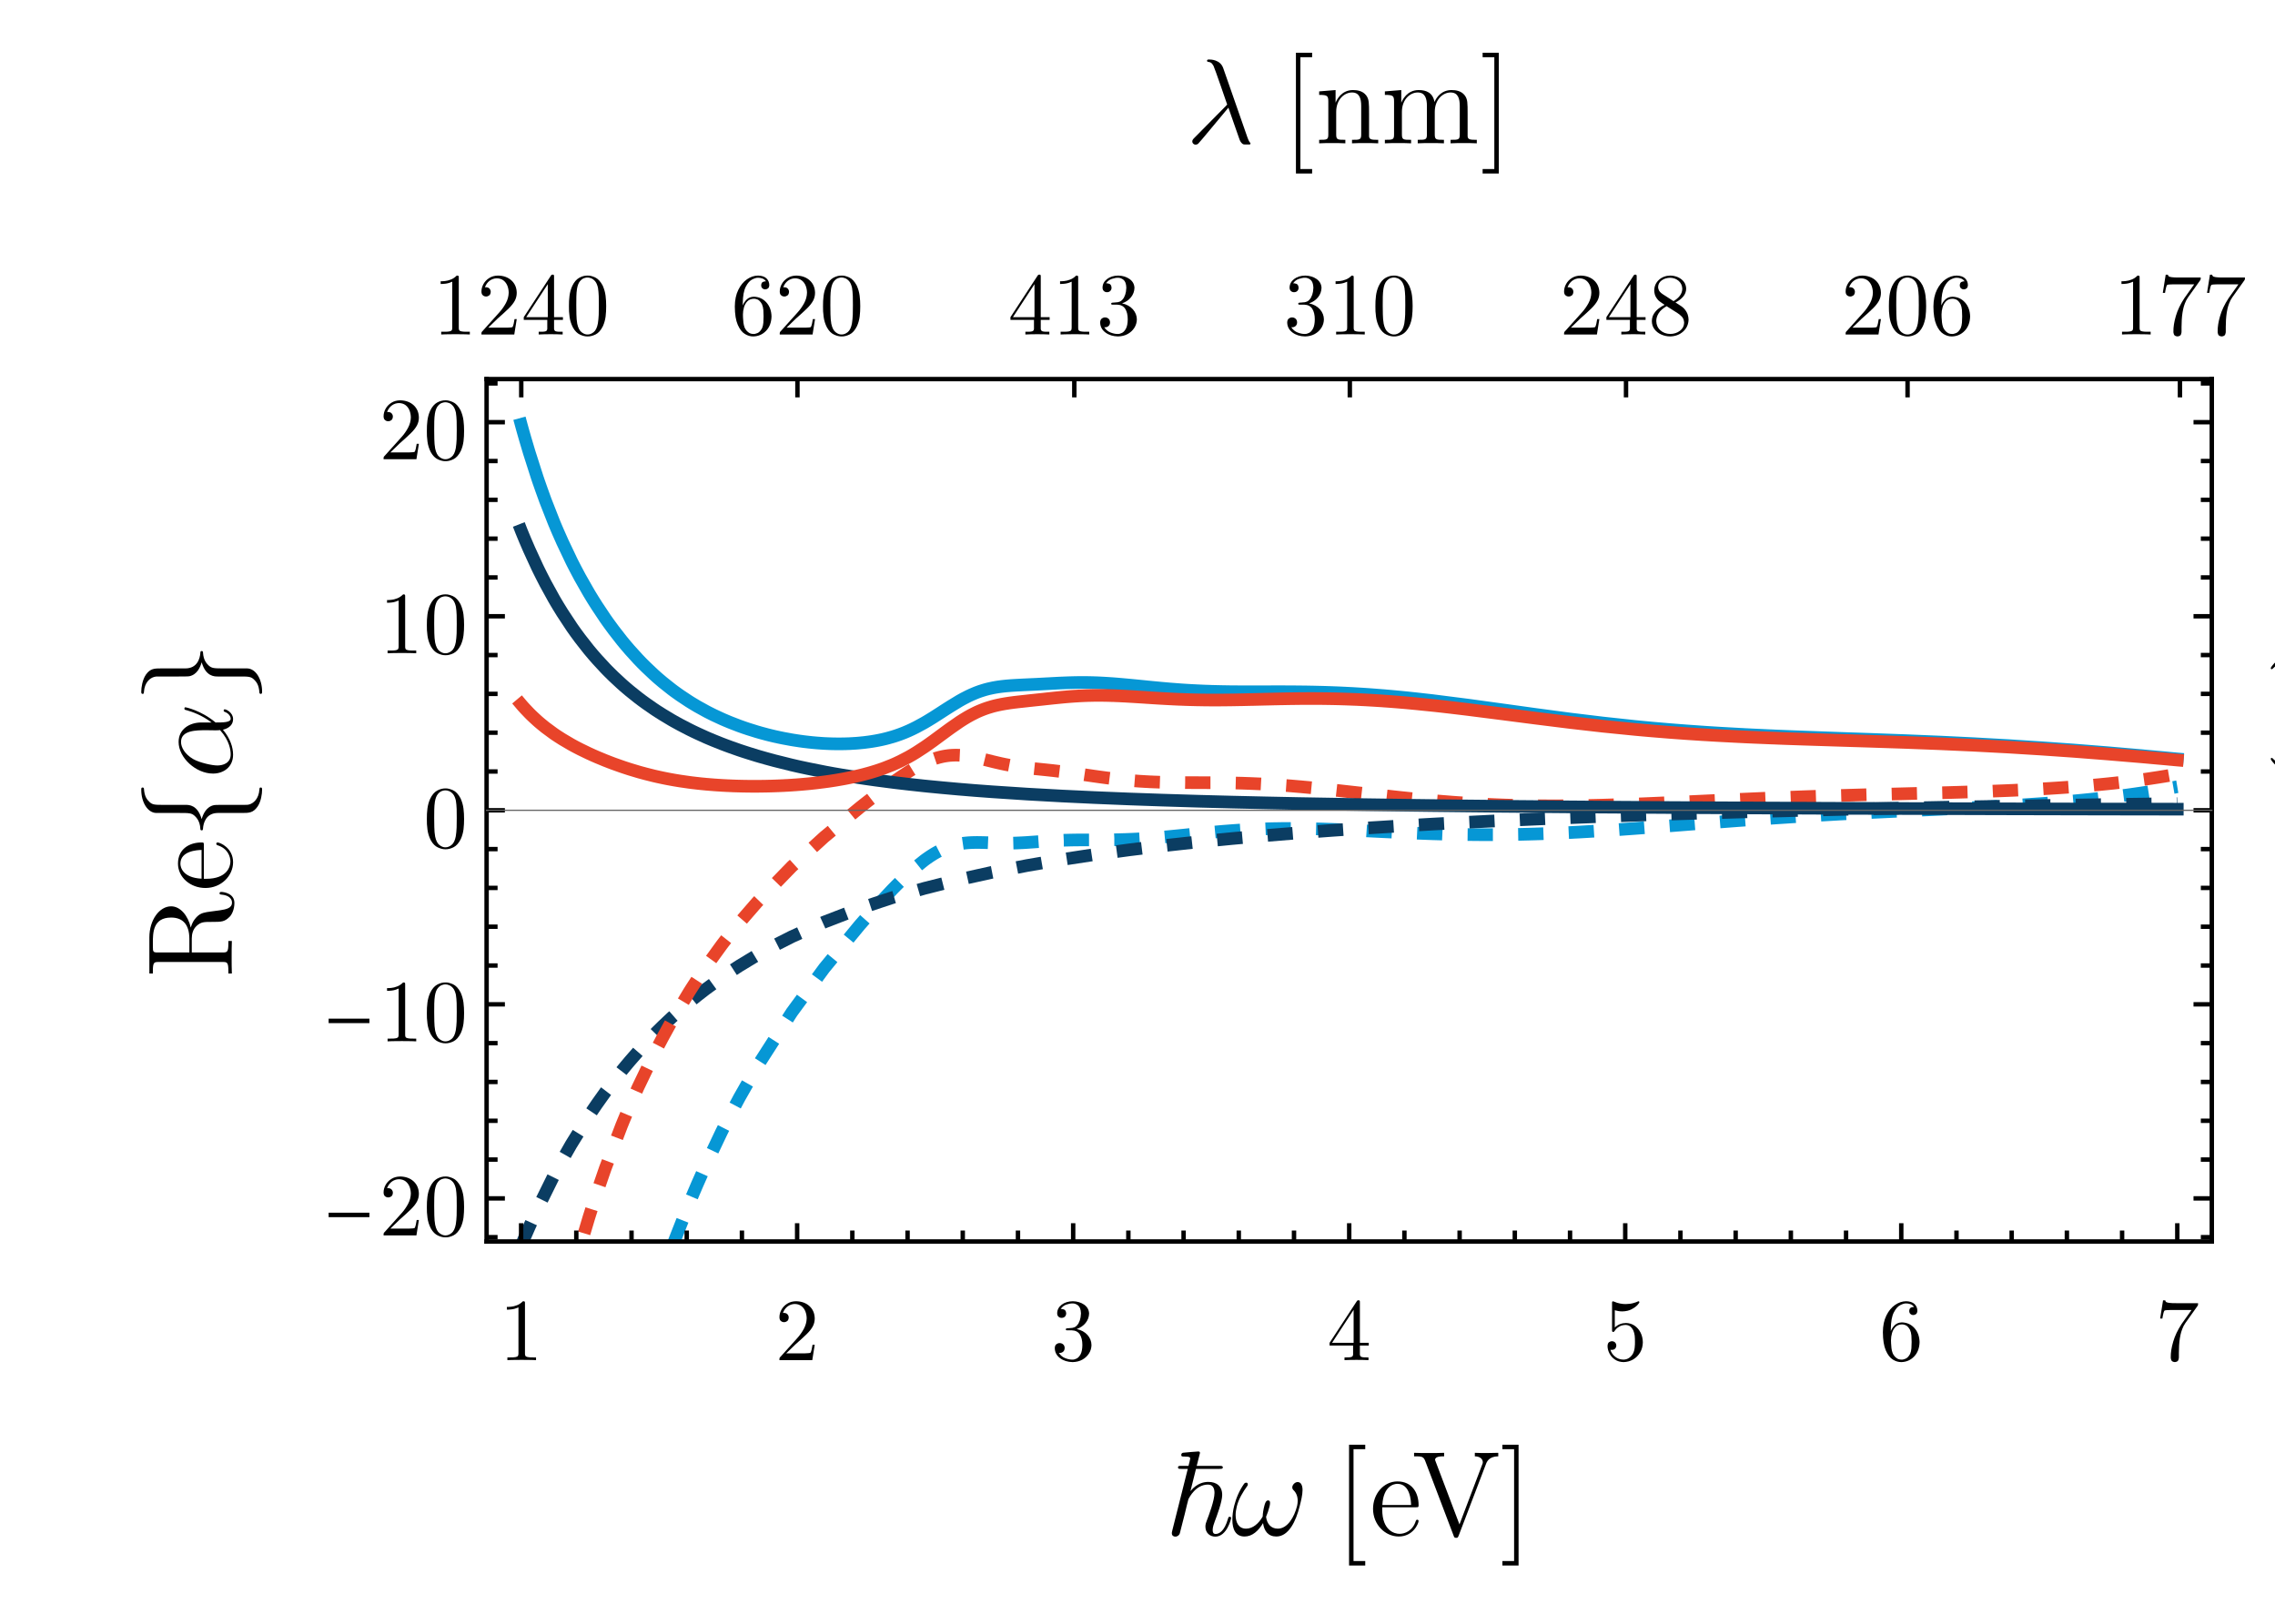 <?xml version="1.0" encoding="UTF-8"?>
<svg xmlns="http://www.w3.org/2000/svg" xmlns:xlink="http://www.w3.org/1999/xlink" width="360pt" height="257pt" viewBox="0 0 360 257" version="1.1">
<defs>
<g>
<symbol overflow="visible" id="glyph0-0">
<path style="stroke:none;" d=""/>
</symbol>
<symbol overflow="visible" id="glyph0-1">
<path style="stroke:none;" d="M 5.863 0 L 5.863 -0.434 L 5.418 -0.434 C 5 -0.43 4.699 -0.449 4.52 -0.492 C 4.332 -0.531 4.219 -0.598 4.172 -0.699 C 4.125 -0.793 4.105 -0.93 4.113 -1.105 L 4.113 -8.961 C 4.121 -9.117 4.105 -9.219 4.074 -9.266 C 4.035 -9.305 3.941 -9.324 3.793 -9.324 C 3.496 -9.027 3.184 -8.816 2.848 -8.691 C 2.512 -8.559 2.199 -8.48 1.914 -8.457 C 1.621 -8.426 1.398 -8.418 1.246 -8.426 L 1.246 -7.996 C 1.398 -7.984 1.648 -8 1.996 -8.039 C 2.34 -8.078 2.703 -8.184 3.082 -8.355 L 3.082 -1.105 C 3.086 -0.938 3.062 -0.805 3.02 -0.707 C 2.973 -0.605 2.859 -0.535 2.676 -0.492 C 2.488 -0.449 2.188 -0.43 1.777 -0.434 L 1.332 -0.434 L 1.332 0 C 1.5 -0.012 1.727 -0.02 2.012 -0.027 C 2.293 -0.031 2.582 -0.035 2.871 -0.039 C 3.16 -0.039 3.402 -0.039 3.598 -0.043 C 3.793 -0.039 4.035 -0.039 4.324 -0.039 C 4.613 -0.035 4.898 -0.031 5.184 -0.027 C 5.461 -0.02 5.688 -0.012 5.863 0 Z M 5.863 0 "/>
</symbol>
<symbol overflow="visible" id="glyph0-2">
<path style="stroke:none;" d="M 6.285 -2.438 L 5.938 -2.438 C 5.898 -2.211 5.855 -1.977 5.809 -1.734 C 5.754 -1.488 5.695 -1.305 5.629 -1.188 C 5.586 -1.148 5.48 -1.121 5.309 -1.109 C 5.137 -1.09 4.953 -1.082 4.758 -1.078 C 4.562 -1.074 4.406 -1.074 4.297 -1.078 L 1.777 -1.078 L 3.262 -2.52 C 3.984 -3.152 4.57 -3.688 5.016 -4.125 C 5.461 -4.562 5.781 -4.973 5.984 -5.355 C 6.184 -5.734 6.285 -6.152 6.285 -6.609 C 6.266 -7.418 5.984 -8.066 5.441 -8.562 C 4.895 -9.055 4.188 -9.309 3.316 -9.324 C 2.785 -9.312 2.324 -9.188 1.938 -8.941 C 1.543 -8.695 1.238 -8.379 1.027 -8 C 0.809 -7.613 0.699 -7.211 0.699 -6.789 C 0.707 -6.531 0.77 -6.348 0.883 -6.238 C 0.996 -6.125 1.113 -6.059 1.23 -6.035 C 1.348 -6.012 1.418 -6 1.441 -6.008 C 1.574 -6 1.723 -6.051 1.895 -6.16 C 2.059 -6.266 2.152 -6.461 2.168 -6.746 C 2.168 -6.934 2.105 -7.102 1.98 -7.246 C 1.855 -7.391 1.672 -7.469 1.43 -7.477 C 1.375 -7.477 1.332 -7.473 1.309 -7.473 C 1.281 -7.469 1.262 -7.465 1.246 -7.461 C 1.414 -7.914 1.668 -8.266 2.008 -8.516 C 2.344 -8.758 2.719 -8.883 3.137 -8.891 C 3.559 -8.879 3.91 -8.766 4.188 -8.551 C 4.465 -8.332 4.672 -8.051 4.809 -7.707 C 4.941 -7.359 5.008 -6.996 5.012 -6.609 C 4.996 -6.043 4.848 -5.492 4.566 -4.965 C 4.277 -4.434 3.938 -3.949 3.543 -3.512 L 0.855 -0.52 C 0.777 -0.449 0.73 -0.387 0.719 -0.328 C 0.699 -0.266 0.691 -0.156 0.699 0 L 5.895 0 Z M 6.285 -2.438 "/>
</symbol>
<symbol overflow="visible" id="glyph0-3">
<path style="stroke:none;" d="M 6.398 -2.395 C 6.391 -2.98 6.18 -3.508 5.773 -3.98 C 5.359 -4.445 4.789 -4.762 4.059 -4.926 C 4.641 -5.125 5.109 -5.445 5.469 -5.887 C 5.82 -6.324 6.004 -6.824 6.02 -7.391 C 5.992 -7.969 5.73 -8.434 5.234 -8.785 C 4.734 -9.129 4.141 -9.309 3.445 -9.324 C 2.723 -9.309 2.133 -9.125 1.676 -8.77 C 1.215 -8.414 0.977 -7.965 0.969 -7.422 C 0.969 -7.184 1.039 -7.004 1.172 -6.883 C 1.305 -6.754 1.473 -6.691 1.68 -6.691 C 1.898 -6.695 2.07 -6.762 2.199 -6.895 C 2.324 -7.023 2.391 -7.195 2.395 -7.406 C 2.367 -7.742 2.25 -7.945 2.039 -8.02 C 1.824 -8.09 1.652 -8.117 1.527 -8.105 C 1.758 -8.438 2.059 -8.668 2.43 -8.797 C 2.793 -8.918 3.113 -8.98 3.387 -8.977 C 3.691 -8.988 3.984 -8.883 4.273 -8.664 C 4.555 -8.441 4.711 -8.023 4.734 -7.406 C 4.738 -7.305 4.715 -7.094 4.672 -6.773 C 4.621 -6.453 4.512 -6.129 4.34 -5.809 C 4.125 -5.48 3.91 -5.277 3.691 -5.199 C 3.473 -5.113 3.273 -5.074 3.094 -5.082 C 3.027 -5.07 2.934 -5.062 2.816 -5.055 C 2.695 -5.043 2.605 -5.039 2.547 -5.039 C 2.488 -5.031 2.438 -5.016 2.398 -5 C 2.355 -4.977 2.336 -4.934 2.34 -4.871 C 2.332 -4.793 2.359 -4.75 2.414 -4.738 C 2.469 -4.719 2.555 -4.711 2.676 -4.719 L 3.289 -4.719 C 3.859 -4.703 4.281 -4.488 4.555 -4.07 C 4.82 -3.648 4.957 -3.09 4.957 -2.395 C 4.949 -1.766 4.855 -1.285 4.684 -0.949 C 4.504 -0.613 4.297 -0.383 4.059 -0.258 C 3.812 -0.133 3.586 -0.074 3.375 -0.082 C 3.051 -0.074 2.68 -0.148 2.262 -0.305 C 1.84 -0.461 1.496 -0.742 1.234 -1.148 C 1.484 -1.117 1.699 -1.168 1.879 -1.309 C 2.055 -1.441 2.148 -1.645 2.156 -1.918 C 2.148 -2.168 2.066 -2.363 1.914 -2.496 C 1.762 -2.629 1.582 -2.695 1.371 -2.699 C 1.191 -2.703 1.016 -2.645 0.852 -2.523 C 0.684 -2.402 0.598 -2.191 0.59 -1.891 C 0.609 -1.238 0.891 -0.711 1.43 -0.312 C 1.969 0.09 2.629 0.293 3.414 0.309 C 3.988 0.297 4.5 0.172 4.945 -0.074 C 5.391 -0.32 5.742 -0.648 6.004 -1.059 C 6.258 -1.461 6.391 -1.906 6.398 -2.395 Z M 6.398 -2.395 "/>
</symbol>
<symbol overflow="visible" id="glyph0-4">
<path style="stroke:none;" d="M 6.594 -2.312 L 6.594 -2.742 L 5.191 -2.742 L 5.191 -9.113 C 5.195 -9.246 5.184 -9.344 5.164 -9.398 C 5.137 -9.453 5.074 -9.477 4.969 -9.477 C 4.906 -9.477 4.855 -9.469 4.824 -9.453 C 4.785 -9.434 4.742 -9.387 4.691 -9.309 L 0.395 -2.742 L 0.395 -2.312 L 4.117 -2.312 L 4.117 -1.09 C 4.137 -0.84 4.09 -0.664 3.973 -0.57 C 3.855 -0.469 3.547 -0.426 3.055 -0.434 L 2.758 -0.434 L 2.758 0 C 3.051 -0.02 3.363 -0.031 3.699 -0.035 C 4.027 -0.039 4.344 -0.039 4.648 -0.043 C 4.945 -0.039 5.266 -0.039 5.602 -0.035 C 5.938 -0.031 6.254 -0.02 6.551 0 L 6.551 -0.434 L 6.258 -0.434 C 5.758 -0.426 5.449 -0.469 5.336 -0.57 C 5.219 -0.664 5.172 -0.84 5.191 -1.09 L 5.191 -2.312 Z M 4.199 -2.742 L 0.785 -2.742 L 4.199 -7.965 Z M 4.199 -2.742 "/>
</symbol>
<symbol overflow="visible" id="glyph0-5">
<path style="stroke:none;" d="M 6.285 -2.816 C 6.277 -3.375 6.16 -3.887 5.93 -4.352 C 5.699 -4.809 5.383 -5.176 4.984 -5.453 C 4.582 -5.727 4.129 -5.867 3.625 -5.879 C 3.285 -5.875 2.969 -5.816 2.672 -5.703 C 2.375 -5.586 2.098 -5.41 1.848 -5.168 L 1.848 -7.898 C 1.988 -7.852 2.168 -7.809 2.379 -7.773 C 2.59 -7.734 2.809 -7.715 3.039 -7.715 C 3.609 -7.727 4.098 -7.84 4.5 -8.051 C 4.902 -8.262 5.207 -8.48 5.422 -8.711 C 5.629 -8.938 5.734 -9.09 5.738 -9.168 C 5.734 -9.211 5.723 -9.246 5.703 -9.277 C 5.68 -9.301 5.645 -9.316 5.598 -9.324 C 5.594 -9.32 5.586 -9.32 5.566 -9.316 C 5.547 -9.312 5.52 -9.301 5.488 -9.281 C 5.344 -9.207 5.109 -9.121 4.781 -9.031 C 4.453 -8.934 4.055 -8.883 3.586 -8.875 C 3.301 -8.871 3 -8.898 2.688 -8.961 C 2.371 -9.016 2.051 -9.117 1.723 -9.266 C 1.664 -9.281 1.621 -9.293 1.594 -9.301 C 1.566 -9.301 1.551 -9.305 1.555 -9.309 C 1.484 -9.305 1.445 -9.277 1.43 -9.223 C 1.414 -9.168 1.406 -9.086 1.414 -8.977 L 1.414 -4.832 C 1.406 -4.703 1.414 -4.609 1.438 -4.551 C 1.453 -4.492 1.512 -4.465 1.609 -4.465 C 1.652 -4.465 1.688 -4.473 1.715 -4.496 C 1.738 -4.512 1.766 -4.547 1.793 -4.594 C 1.84 -4.672 1.934 -4.789 2.074 -4.945 C 2.215 -5.098 2.406 -5.238 2.656 -5.367 C 2.902 -5.496 3.219 -5.562 3.598 -5.574 C 3.957 -5.547 4.23 -5.43 4.422 -5.219 C 4.609 -5.004 4.73 -4.824 4.789 -4.676 C 4.895 -4.418 4.965 -4.145 5 -3.863 C 5.027 -3.574 5.043 -3.258 5.039 -2.91 C 5.047 -2.648 5.031 -2.34 4.996 -1.988 C 4.961 -1.629 4.863 -1.297 4.703 -0.992 C 4.531 -0.711 4.32 -0.492 4.07 -0.332 C 3.816 -0.168 3.527 -0.086 3.207 -0.082 C 2.684 -0.098 2.242 -0.254 1.883 -0.559 C 1.516 -0.855 1.273 -1.223 1.148 -1.652 C 1.164 -1.645 1.188 -1.637 1.223 -1.633 C 1.254 -1.625 1.309 -1.621 1.387 -1.625 C 1.617 -1.629 1.793 -1.703 1.91 -1.84 C 2.027 -1.977 2.086 -2.133 2.086 -2.309 C 2.086 -2.484 2.027 -2.641 1.91 -2.777 C 1.793 -2.914 1.617 -2.984 1.387 -2.996 C 1.27 -3 1.129 -2.957 0.969 -2.863 C 0.805 -2.766 0.715 -2.562 0.699 -2.254 C 0.699 -1.84 0.805 -1.441 1.008 -1.055 C 1.211 -0.664 1.5 -0.34 1.879 -0.09 C 2.254 0.168 2.707 0.297 3.234 0.309 C 3.781 0.297 4.285 0.16 4.746 -0.105 C 5.207 -0.375 5.574 -0.742 5.855 -1.215 C 6.129 -1.68 6.273 -2.215 6.285 -2.812 Z M 6.285 -2.816 "/>
</symbol>
<symbol overflow="visible" id="glyph0-6">
<path style="stroke:none;" d="M 6.398 -2.855 C 6.375 -3.762 6.102 -4.504 5.578 -5.082 C 5.055 -5.656 4.395 -5.957 3.598 -5.977 C 3.125 -5.961 2.746 -5.812 2.469 -5.535 C 2.188 -5.258 1.98 -4.945 1.848 -4.594 L 1.848 -4.93 C 1.859 -6.09 2.02 -6.965 2.32 -7.551 C 2.621 -8.133 2.961 -8.52 3.344 -8.711 C 3.723 -8.902 4.043 -8.992 4.301 -8.977 C 4.477 -8.98 4.684 -8.945 4.922 -8.871 C 5.16 -8.797 5.359 -8.645 5.527 -8.414 C 5.402 -8.426 5.25 -8.398 5.066 -8.332 C 4.879 -8.266 4.777 -8.082 4.762 -7.785 C 4.766 -7.566 4.832 -7.406 4.965 -7.301 C 5.09 -7.191 5.238 -7.137 5.402 -7.141 C 5.527 -7.133 5.66 -7.176 5.809 -7.273 C 5.949 -7.363 6.031 -7.543 6.047 -7.812 C 6.043 -8.238 5.891 -8.598 5.594 -8.883 C 5.293 -9.164 4.852 -9.309 4.27 -9.324 C 3.656 -9.316 3.074 -9.121 2.52 -8.738 C 1.961 -8.352 1.5 -7.797 1.145 -7.07 C 0.781 -6.34 0.598 -5.457 0.59 -4.426 C 0.598 -3.184 0.754 -2.223 1.055 -1.535 C 1.355 -0.844 1.727 -0.359 2.176 -0.086 C 2.617 0.188 3.066 0.316 3.516 0.309 C 4.312 0.289 4.984 -0.004 5.539 -0.582 C 6.086 -1.152 6.375 -1.91 6.398 -2.855 Z M 5.141 -2.871 C 5.141 -2.527 5.129 -2.191 5.105 -1.867 C 5.078 -1.539 5.012 -1.246 4.902 -0.992 C 4.68 -0.586 4.438 -0.332 4.172 -0.223 C 3.906 -0.113 3.688 -0.066 3.516 -0.082 C 3.219 -0.09 2.973 -0.164 2.781 -0.309 C 2.582 -0.445 2.43 -0.598 2.328 -0.766 C 2.219 -0.93 2.152 -1.051 2.129 -1.133 C 2.043 -1.359 1.984 -1.613 1.949 -1.895 C 1.914 -2.172 1.895 -2.434 1.887 -2.672 C 1.879 -2.906 1.875 -3.07 1.875 -3.164 C 1.875 -3.539 1.93 -3.914 2.039 -4.297 C 2.148 -4.672 2.328 -4.992 2.582 -5.254 C 2.828 -5.508 3.164 -5.641 3.586 -5.656 C 3.711 -5.672 3.898 -5.637 4.156 -5.547 C 4.41 -5.457 4.656 -5.203 4.887 -4.789 C 5.004 -4.523 5.074 -4.227 5.105 -3.891 C 5.129 -3.555 5.141 -3.215 5.141 -2.871 Z M 5.141 -2.871 "/>
</symbol>
<symbol overflow="visible" id="glyph0-7">
<path style="stroke:none;" d="M 6.789 -9.016 L 3.387 -9.016 C 2.828 -9.012 2.422 -9.031 2.176 -9.07 C 1.926 -9.109 1.77 -9.16 1.707 -9.227 C 1.637 -9.293 1.602 -9.371 1.598 -9.465 L 1.246 -9.465 L 0.785 -6.582 L 1.137 -6.582 C 1.148 -6.66 1.168 -6.793 1.203 -6.973 C 1.23 -7.152 1.27 -7.328 1.32 -7.5 C 1.367 -7.672 1.422 -7.789 1.484 -7.855 C 1.523 -7.879 1.645 -7.898 1.844 -7.914 C 2.035 -7.926 2.234 -7.934 2.441 -7.938 C 2.641 -7.938 2.777 -7.938 2.855 -7.938 L 5.754 -7.938 L 4.184 -5.727 C 3.559 -4.766 3.113 -3.832 2.852 -2.922 C 2.582 -2.004 2.453 -1.184 2.465 -0.461 C 2.449 -0.367 2.477 -0.223 2.543 -0.023 C 2.609 0.172 2.797 0.281 3.109 0.309 C 3.414 0.281 3.602 0.172 3.668 -0.023 C 3.734 -0.223 3.762 -0.367 3.75 -0.461 L 3.75 -1.176 C 3.75 -1.559 3.762 -1.941 3.785 -2.328 C 3.809 -2.711 3.848 -3.094 3.906 -3.473 C 3.918 -3.586 3.953 -3.777 4.016 -4.043 C 4.07 -4.309 4.16 -4.602 4.285 -4.93 C 4.402 -5.254 4.566 -5.566 4.773 -5.867 L 6.664 -8.527 C 6.719 -8.598 6.758 -8.664 6.773 -8.723 C 6.785 -8.777 6.789 -8.875 6.789 -9.016 Z M 6.789 -9.016 "/>
</symbol>
<symbol overflow="visible" id="glyph0-8">
<path style="stroke:none;" d="M 6.438 -4.48 C 6.441 -5.039 6.41 -5.594 6.34 -6.148 C 6.27 -6.695 6.113 -7.234 5.879 -7.758 C 5.531 -8.41 5.129 -8.836 4.668 -9.043 C 4.203 -9.246 3.812 -9.34 3.5 -9.324 C 3.062 -9.332 2.625 -9.219 2.18 -8.977 C 1.734 -8.734 1.359 -8.293 1.062 -7.66 C 0.844 -7.168 0.703 -6.656 0.637 -6.125 C 0.57 -5.586 0.539 -5.039 0.547 -4.48 C 0.531 -3.945 0.566 -3.383 0.645 -2.797 C 0.723 -2.207 0.898 -1.645 1.176 -1.105 C 1.492 -0.547 1.867 -0.172 2.301 0.023 C 2.73 0.223 3.125 0.316 3.484 0.309 C 3.879 0.32 4.305 0.219 4.758 -0.004 C 5.211 -0.227 5.598 -0.664 5.922 -1.316 C 6.137 -1.797 6.277 -2.305 6.348 -2.844 C 6.41 -3.375 6.441 -3.922 6.438 -4.48 Z M 5.277 -4.648 C 5.281 -4.121 5.273 -3.621 5.258 -3.141 C 5.238 -2.66 5.195 -2.195 5.125 -1.75 C 5.004 -1.09 4.781 -0.633 4.461 -0.375 C 4.137 -0.117 3.812 0.008 3.484 0 C 3.191 0.012 2.883 -0.102 2.562 -0.344 C 2.234 -0.582 2 -1.031 1.859 -1.695 C 1.781 -2.129 1.738 -2.625 1.727 -3.176 C 1.707 -3.723 1.699 -4.211 1.707 -4.648 C 1.699 -5.098 1.703 -5.547 1.719 -5.988 C 1.727 -6.43 1.762 -6.84 1.82 -7.223 C 1.914 -7.766 2.07 -8.168 2.289 -8.43 C 2.504 -8.684 2.727 -8.848 2.957 -8.922 C 3.18 -8.992 3.355 -9.023 3.484 -9.016 C 3.645 -9.02 3.836 -8.98 4.059 -8.898 C 4.281 -8.812 4.492 -8.652 4.695 -8.418 C 4.891 -8.18 5.039 -7.832 5.141 -7.379 C 5.203 -6.973 5.246 -6.531 5.262 -6.051 C 5.277 -5.562 5.281 -5.094 5.277 -4.648 Z M 5.277 -4.648 "/>
</symbol>
<symbol overflow="visible" id="glyph0-9">
<path style="stroke:none;" d="M 6.398 -2.352 C 6.398 -2.602 6.348 -2.879 6.254 -3.18 C 6.152 -3.477 5.973 -3.773 5.711 -4.074 C 5.59 -4.207 5.438 -4.34 5.254 -4.469 C 5.066 -4.598 4.758 -4.797 4.328 -5.066 C 4.836 -5.324 5.242 -5.637 5.551 -6 C 5.852 -6.363 6.008 -6.773 6.02 -7.238 C 6.008 -7.668 5.887 -8.039 5.648 -8.352 C 5.41 -8.656 5.098 -8.895 4.719 -9.066 C 4.336 -9.23 3.93 -9.316 3.5 -9.324 C 2.777 -9.305 2.18 -9.078 1.707 -8.645 C 1.227 -8.203 0.98 -7.652 0.965 -6.988 C 0.953 -6.852 0.98 -6.645 1.051 -6.367 C 1.117 -6.086 1.297 -5.777 1.582 -5.445 C 1.668 -5.352 1.812 -5.234 2.02 -5.094 C 2.219 -4.945 2.414 -4.812 2.602 -4.691 C 2.32 -4.555 2.023 -4.375 1.719 -4.148 C 1.406 -3.922 1.145 -3.641 0.93 -3.305 C 0.711 -2.969 0.598 -2.57 0.59 -2.113 C 0.594 -1.613 0.734 -1.184 1.012 -0.824 C 1.285 -0.461 1.641 -0.188 2.082 0.008 C 2.516 0.203 2.984 0.305 3.484 0.309 C 4.297 0.289 4.98 0.035 5.535 -0.461 C 6.086 -0.953 6.375 -1.582 6.398 -2.352 Z M 5.406 -7.238 C 5.398 -6.832 5.273 -6.469 5.027 -6.141 C 4.777 -5.812 4.441 -5.523 4.02 -5.277 L 2.281 -6.398 C 1.969 -6.613 1.773 -6.824 1.691 -7.031 C 1.605 -7.238 1.57 -7.402 1.582 -7.531 C 1.598 -7.961 1.789 -8.309 2.16 -8.574 C 2.527 -8.832 2.969 -8.969 3.484 -8.977 C 4.012 -8.965 4.461 -8.801 4.828 -8.484 C 5.195 -8.164 5.387 -7.746 5.406 -7.238 Z M 5.699 -1.848 C 5.676 -1.316 5.453 -0.895 5.027 -0.578 C 4.602 -0.254 4.09 -0.09 3.5 -0.082 C 2.875 -0.094 2.355 -0.285 1.941 -0.66 C 1.52 -1.031 1.305 -1.516 1.289 -2.113 C 1.281 -2.523 1.402 -2.938 1.66 -3.355 C 1.91 -3.766 2.332 -4.141 2.926 -4.48 L 4.648 -3.387 C 4.859 -3.258 5.086 -3.074 5.32 -2.836 C 5.555 -2.598 5.68 -2.266 5.699 -1.848 Z M 5.699 -1.848 "/>
</symbol>
<symbol overflow="visible" id="glyph1-0">
<path style="stroke:none;" d="M 0.789 0 L 0.789 -10.078 L 5.512 -10.078 L 5.512 0 Z M 1.574 -0.789 L 4.727 -0.789 L 4.727 -9.289 L 1.574 -9.289 Z M 1.574 -0.789 "/>
</symbol>
<symbol overflow="visible" id="glyph1-1">
<path style="stroke:none;" d="M 7.285 -2.887 L 0.832 -2.887 L 0.832 -3.594 L 7.285 -3.594 Z M 7.285 -2.887 "/>
</symbol>
</g>
<clipPath id="clip1">
  <path d="M 76.801 115 L 350.16 115 L 350.16 196.559 L 76.801 196.559 Z M 76.801 115 "/>
</clipPath>
<clipPath id="clip2">
  <path d="M 76.801 117 L 350.16 117 L 350.16 196.559 L 76.801 196.559 Z M 76.801 117 "/>
</clipPath>
<clipPath id="clip3">
  <path d="M 76.801 110 L 350.16 110 L 350.16 196.559 L 76.801 196.559 Z M 76.801 110 "/>
</clipPath>
<clipPath id="clip4">
  <path d="M 76.801 60 L 350.16 60 L 350.16 130 L 76.801 130 Z M 76.801 60 "/>
</clipPath>
<clipPath id="clip5">
  <path d="M 76.801 74 L 350.16 74 L 350.16 138 L 76.801 138 Z M 76.801 74 "/>
</clipPath>
<clipPath id="clip6">
  <path d="M 76.801 100 L 350.16 100 L 350.16 134 L 76.801 134 Z M 76.801 100 "/>
</clipPath>
</defs>
<g id="surface483">
<g clip-path="url(#clip1)" clip-rule="nonzero">
<path style="fill:none;stroke-width:2;stroke-linecap:butt;stroke-linejoin:miter;stroke:rgb(2.353%,59.216%,83.529%);stroke-opacity:1;stroke-dasharray:4,4;stroke-miterlimit:3.25;" d="M 82.461 314.129 L 82.539 313.414 L 82.621 312.703 L 82.781 311.289 L 83.102 308.508 L 83.746 303.121 L 85.031 292.992 L 85.113 292.387 L 85.191 291.785 L 85.355 290.586 L 85.676 288.23 L 86.316 283.652 L 87.605 275.02 L 87.691 274.457 L 87.777 273.898 L 87.953 272.789 L 88.301 270.609 L 89 266.375 L 90.395 258.398 L 90.48 257.918 L 90.566 257.441 L 90.742 256.5 L 91.09 254.637 L 91.785 251.016 L 93.18 244.164 L 93.262 243.777 L 93.344 243.395 L 93.508 242.633 L 93.832 241.129 L 94.484 238.195 L 95.785 232.598 L 98.387 222.379 L 98.469 222.086 L 98.547 221.793 L 98.707 221.211 L 99.027 220.055 L 99.664 217.793 L 100.941 213.445 L 103.492 205.414 L 103.582 205.156 L 103.668 204.898 L 103.84 204.387 L 104.188 203.371 L 104.879 201.387 L 106.262 197.57 L 109.031 190.52 L 109.195 190.129 L 109.355 189.742 L 109.68 188.977 L 110.324 187.469 L 111.617 184.555 L 114.199 179.113 L 114.289 178.938 L 114.375 178.762 L 114.551 178.414 L 114.902 177.723 L 115.602 176.359 L 117 173.73 L 119.801 168.805 L 125.301 160.223 L 130.43 153.238 L 135.992 146.488 L 136.074 146.395 L 136.152 146.301 L 136.316 146.117 L 136.641 145.746 L 137.289 145.016 L 138.59 143.574 L 141.184 140.809 L 141.266 140.727 L 141.344 140.645 L 141.504 140.484 L 141.82 140.16 L 142.457 139.527 L 143.73 138.309 L 143.809 138.238 L 143.887 138.164 L 144.047 138.02 L 144.367 137.734 L 145.004 137.184 L 146.273 136.168 L 146.359 136.105 L 146.445 136.039 L 146.621 135.914 L 146.965 135.676 L 147.137 135.559 L 147.309 135.445 L 147.656 135.227 L 147.742 135.172 L 148 135.02 L 148.348 134.824 L 149.035 134.473 L 149.121 134.43 L 149.207 134.391 L 149.383 134.316 L 149.727 134.172 L 149.812 134.137 L 149.898 134.105 L 150.07 134.039 L 150.418 133.922 L 150.59 133.867 L 150.762 133.816 L 151.105 133.723 L 151.195 133.699 L 151.453 133.641 L 151.797 133.57 L 151.879 133.555 L 151.957 133.543 L 152.121 133.516 L 152.199 133.504 L 152.281 133.492 L 152.441 133.469 L 152.523 133.457 L 152.602 133.449 L 152.766 133.43 L 152.844 133.422 L 152.926 133.414 L 153.086 133.398 L 153.168 133.395 L 153.246 133.387 L 153.328 133.383 L 153.406 133.375 L 153.57 133.367 L 153.648 133.363 L 153.812 133.355 L 153.891 133.352 L 153.973 133.352 L 154.051 133.348 L 154.133 133.348 L 154.215 133.344 L 154.453 133.344 L 154.535 133.34 L 154.695 133.34 L 154.777 133.344 L 155.098 133.344 L 155.18 133.348 L 155.262 133.348 L 155.34 133.352 L 155.422 133.352 L 155.5 133.355 L 155.664 133.359 L 155.742 133.359 L 155.824 133.363 L 155.984 133.367 L 156.309 133.379 L 156.953 133.406 L 157.039 133.406 L 157.125 133.41 L 157.301 133.418 L 157.387 133.422 L 157.477 133.422 L 157.648 133.43 L 157.738 133.43 L 157.824 133.434 L 158 133.438 L 158.086 133.441 L 158.172 133.441 L 158.348 133.445 L 158.434 133.449 L 158.609 133.449 L 158.695 133.453 L 158.957 133.453 L 159.047 133.457 L 159.48 133.457 L 159.57 133.453 L 159.832 133.453 L 159.918 133.449 L 160.094 133.449 L 160.18 133.445 L 160.27 133.445 L 160.441 133.441 L 160.531 133.438 L 160.617 133.434 L 160.793 133.43 L 160.965 133.422 L 161.141 133.414 L 161.227 133.41 L 161.316 133.406 L 161.488 133.398 L 161.84 133.383 L 161.926 133.375 L 162.012 133.371 L 162.188 133.363 L 162.539 133.34 L 162.625 133.336 L 162.707 133.328 L 163.91 133.246 L 163.992 133.238 L 164.078 133.234 L 164.25 133.219 L 165.281 133.148 L 165.363 133.141 L 165.449 133.137 L 165.621 133.125 L 165.965 133.105 L 166.051 133.098 L 166.137 133.094 L 166.309 133.082 L 166.652 133.062 L 166.734 133.059 L 167.68 133.016 L 168.02 133 L 168.102 133 L 168.18 132.996 L 168.34 132.988 L 168.422 132.988 L 168.5 132.984 L 168.66 132.98 L 168.742 132.977 L 168.82 132.977 L 169.301 132.965 L 169.379 132.961 L 169.461 132.961 L 169.621 132.957 L 169.699 132.957 L 169.781 132.953 L 169.938 132.953 L 170.02 132.949 L 170.258 132.949 L 170.34 132.945 L 170.66 132.945 L 170.738 132.941 L 171.219 132.941 L 171.297 132.938 L 172.977 132.938 L 173.137 132.934 L 174.609 132.934 L 174.695 132.93 L 175.043 132.93 L 175.215 132.926 L 175.562 132.926 L 175.648 132.922 L 175.734 132.922 L 175.91 132.918 L 176.082 132.918 L 176.258 132.914 L 176.344 132.914 L 176.43 132.91 L 176.602 132.91 L 176.691 132.906 L 176.777 132.906 L 176.949 132.902 L 177.297 132.895 L 177.469 132.887 L 177.645 132.883 L 177.988 132.871 L 178.078 132.871 L 178.336 132.859 L 178.684 132.848 L 178.766 132.844 L 178.844 132.84 L 179.008 132.836 L 179.332 132.82 L 179.41 132.816 L 179.492 132.812 L 179.652 132.805 L 179.977 132.789 L 180.059 132.785 L 180.141 132.777 L 180.301 132.77 L 181.273 132.711 L 181.352 132.707 L 181.434 132.699 L 181.594 132.688 L 181.918 132.668 L 182.566 132.617 L 183.859 132.512 L 183.949 132.504 L 184.035 132.496 L 184.562 132.449 L 185.262 132.383 L 186.664 132.246 L 189.473 131.961 L 189.559 131.953 L 189.645 131.941 L 189.816 131.926 L 190.16 131.891 L 190.848 131.824 L 192.227 131.691 L 192.914 131.629 L 193.602 131.57 L 194.98 131.465 L 195.059 131.457 L 195.141 131.453 L 195.621 131.418 L 196.266 131.375 L 196.344 131.371 L 196.426 131.363 L 196.586 131.355 L 197.547 131.297 L 197.711 131.289 L 198.191 131.266 L 198.27 131.262 L 198.352 131.258 L 198.512 131.25 L 198.832 131.238 L 198.914 131.234 L 198.992 131.23 L 199.152 131.223 L 199.477 131.211 L 199.555 131.207 L 199.637 131.207 L 199.797 131.199 L 200.117 131.188 L 200.203 131.188 L 200.293 131.184 L 200.465 131.18 L 200.812 131.168 L 200.902 131.168 L 200.988 131.164 L 201.164 131.16 L 201.512 131.152 L 201.598 131.152 L 201.684 131.148 L 201.859 131.148 L 201.945 131.145 L 202.031 131.145 L 202.207 131.141 L 202.383 131.141 L 202.469 131.137 L 202.641 131.137 L 202.73 131.133 L 203.164 131.133 L 203.25 131.129 L 204.992 131.129 L 205.078 131.133 L 205.43 131.133 L 205.516 131.137 L 205.852 131.137 L 206.016 131.141 L 206.094 131.141 L 206.176 131.145 L 206.34 131.145 L 206.422 131.148 L 206.5 131.148 L 206.664 131.152 L 206.988 131.156 L 207.07 131.156 L 207.152 131.16 L 207.316 131.164 L 208.289 131.188 L 208.371 131.188 L 208.453 131.191 L 208.613 131.195 L 208.941 131.203 L 209.59 131.223 L 209.754 131.23 L 209.914 131.234 L 210.242 131.246 L 210.891 131.27 L 210.969 131.273 L 211.051 131.277 L 211.211 131.281 L 211.527 131.293 L 212.164 131.32 L 213.441 131.375 L 215.992 131.492 L 216.164 131.5 L 216.336 131.512 L 216.684 131.527 L 217.375 131.562 L 218.758 131.629 L 221.523 131.758 L 221.602 131.762 L 221.684 131.766 L 221.844 131.773 L 222.168 131.785 L 222.812 131.816 L 224.105 131.867 L 224.184 131.871 L 224.266 131.875 L 224.426 131.883 L 224.75 131.895 L 226.684 131.965 L 226.773 131.965 L 226.859 131.969 L 227.035 131.973 L 227.383 131.984 L 228.086 132.004 L 228.258 132.012 L 228.785 132.023 L 229.484 132.043 L 229.57 132.043 L 229.656 132.047 L 230.184 132.059 L 230.355 132.059 L 230.883 132.07 L 230.969 132.07 L 231.059 132.074 L 231.23 132.078 L 231.582 132.082 L 231.668 132.082 L 231.758 132.086 L 231.93 132.086 L 232.281 132.09 L 232.367 132.094 L 232.453 132.094 L 232.625 132.098 L 232.969 132.098 L 233.055 132.102 L 233.395 132.102 L 233.48 132.105 L 233.996 132.105 L 234.082 132.109 L 236.656 132.109 L 236.742 132.105 L 237.172 132.105 L 237.258 132.102 L 237.43 132.102 L 237.773 132.098 L 237.934 132.098 L 238.094 132.094 L 238.414 132.09 L 238.574 132.09 L 238.734 132.086 L 239.055 132.082 L 239.215 132.082 L 239.695 132.07 L 240.336 132.059 L 240.414 132.059 L 240.496 132.055 L 240.656 132.055 L 241.617 132.031 L 241.695 132.027 L 241.777 132.027 L 241.938 132.023 L 242.258 132.012 L 242.898 131.996 L 243.07 131.988 L 243.246 131.984 L 243.594 131.973 L 244.285 131.949 L 245.676 131.895 L 245.848 131.887 L 246.023 131.879 L 246.371 131.867 L 247.066 131.836 L 248.453 131.77 L 248.617 131.762 L 248.777 131.754 L 249.102 131.734 L 249.75 131.703 L 251.047 131.629 L 253.641 131.473 L 253.719 131.465 L 253.801 131.461 L 253.957 131.453 L 254.277 131.43 L 254.91 131.391 L 256.184 131.305 L 258.727 131.121 L 264.242 130.707 L 269.391 130.305 L 274.973 129.883 L 280.184 129.516 L 285.289 129.184 L 290.832 128.863 L 296.004 128.598 L 301.609 128.332 L 307.109 128.082 L 312.246 127.832 L 312.418 127.824 L 312.594 127.816 L 312.941 127.797 L 313.637 127.762 L 315.027 127.688 L 317.809 127.531 L 317.891 127.527 L 317.973 127.52 L 318.133 127.512 L 318.461 127.492 L 319.109 127.453 L 320.406 127.367 L 323.004 127.191 L 323.086 127.184 L 323.164 127.18 L 323.324 127.168 L 323.641 127.145 L 325.551 126.992 L 325.633 126.988 L 325.711 126.98 L 325.871 126.969 L 326.188 126.941 L 326.828 126.887 L 328.102 126.777 L 328.188 126.766 L 328.789 126.711 L 329.48 126.645 L 330.863 126.508 L 330.949 126.5 L 331.035 126.488 L 331.207 126.473 L 331.555 126.434 L 332.246 126.359 L 333.625 126.203 L 333.707 126.195 L 333.789 126.184 L 334.27 126.125 L 334.914 126.047 L 336.203 125.879 L 336.285 125.871 L 336.367 125.859 L 336.527 125.836 L 336.848 125.793 L 337.492 125.703 L 338.785 125.516 L 338.875 125.504 L 338.965 125.488 L 339.504 125.406 L 340.223 125.293 L 341.66 125.051 L 342.02 124.988 L 342.383 124.926 L 343.102 124.793 L 343.281 124.762 L 343.461 124.727 L 343.82 124.66 L 343.91 124.641 L 344 124.625 L 344.18 124.59 L 344.27 124.57 L 344.359 124.555 L 344.449 124.535 L 344.539 124.52 "/>
</g>
<g clip-path="url(#clip2)" clip-rule="nonzero">
<path style="fill:none;stroke-width:2;stroke-linecap:butt;stroke-linejoin:miter;stroke:rgb(4.314%,23.922%,38.431%);stroke-opacity:1;stroke-dasharray:4,4;stroke-miterlimit:3.25;" d="M 82.461 197.188 L 82.539 196.992 L 82.621 196.805 L 82.781 196.422 L 83.102 195.668 L 83.746 194.195 L 85.031 191.367 L 87.605 186.156 L 87.777 185.82 L 87.953 185.492 L 88.301 184.836 L 89 183.559 L 90.395 181.113 L 93.18 176.621 L 93.262 176.496 L 93.344 176.375 L 93.508 176.129 L 93.832 175.645 L 94.484 174.691 L 95.785 172.863 L 98.387 169.477 L 98.469 169.379 L 98.547 169.281 L 98.707 169.086 L 99.027 168.699 L 99.664 167.941 L 100.941 166.477 L 103.492 163.75 L 103.582 163.664 L 103.668 163.578 L 103.84 163.402 L 104.188 163.059 L 104.879 162.379 L 106.262 161.074 L 109.031 158.656 L 109.195 158.523 L 109.355 158.391 L 109.68 158.125 L 110.324 157.605 L 111.617 156.602 L 114.199 154.723 L 114.289 154.664 L 114.375 154.602 L 114.551 154.48 L 114.902 154.242 L 115.602 153.773 L 117 152.867 L 119.801 151.172 L 119.973 151.07 L 120.488 150.777 L 121.176 150.395 L 122.551 149.648 L 125.301 148.254 L 130.43 145.941 L 135.992 143.797 L 141.184 142.078 L 146.273 140.605 L 151.797 139.215 L 156.953 138.074 L 162.539 136.988 L 168.02 136.047 L 173.137 135.266 L 178.684 134.512 L 183.859 133.879 L 189.473 133.262 L 194.98 132.719 L 200.117 132.258 L 205.688 131.805 L 210.891 131.422 L 215.992 131.074 L 221.523 130.73 L 226.684 130.434 L 232.281 130.141 L 237.773 129.875 L 242.898 129.648 L 248.453 129.418 L 253.641 129.219 L 258.727 129.035 L 264.242 128.852 L 269.391 128.691 L 274.973 128.531 L 280.184 128.391 L 285.289 128.258 L 290.832 128.125 L 296.004 128.012 L 301.609 127.891 L 307.109 127.781 L 312.246 127.688 L 317.809 127.59 L 323.004 127.504 L 328.102 127.422 L 333.625 127.34 L 338.785 127.266 L 338.965 127.266 L 339.145 127.262 L 339.504 127.258 L 340.223 127.246 L 341.66 127.227 L 341.84 127.227 L 342.02 127.223 L 342.383 127.219 L 343.102 127.207 L 343.281 127.207 L 343.461 127.203 L 343.82 127.199 L 343.91 127.199 L 344 127.195 L 344.18 127.195 L 344.27 127.191 L 344.449 127.191 L 344.539 127.188 "/>
</g>
<g clip-path="url(#clip3)" clip-rule="nonzero">
<path style="fill:none;stroke-width:2;stroke-linecap:butt;stroke-linejoin:miter;stroke:rgb(90.98%,26.667%,16.471%);stroke-opacity:1;stroke-dasharray:4,4;stroke-miterlimit:3.25;" d="M 82.461 242.125 L 82.539 241.598 L 82.621 241.078 L 82.781 240.047 L 83.102 238.02 L 83.746 234.105 L 85.031 226.805 L 85.113 226.371 L 85.191 225.941 L 85.355 225.082 L 85.676 223.398 L 86.316 220.141 L 87.605 214.043 L 87.777 213.254 L 87.953 212.477 L 88.301 210.949 L 89 207.992 L 90.395 202.465 L 90.48 202.133 L 90.566 201.805 L 90.742 201.156 L 91.09 199.875 L 91.785 197.391 L 93.18 192.719 L 93.262 192.461 L 93.344 192.199 L 93.508 191.684 L 93.832 190.664 L 94.484 188.68 L 95.785 184.91 L 98.387 178.082 L 98.469 177.887 L 98.547 177.691 L 98.707 177.301 L 99.027 176.535 L 99.664 175.031 L 100.941 172.148 L 103.492 166.84 L 103.582 166.668 L 103.84 166.164 L 104.188 165.496 L 104.879 164.188 L 106.262 161.676 L 109.031 157.043 L 109.195 156.785 L 109.355 156.531 L 109.68 156.027 L 110.324 155.039 L 111.617 153.133 L 114.199 149.57 L 114.289 149.453 L 114.375 149.34 L 114.551 149.109 L 114.902 148.656 L 115.602 147.766 L 117 146.043 L 119.801 142.812 L 125.301 137.148 L 130.43 132.473 L 135.992 127.871 L 136.074 127.805 L 136.152 127.742 L 136.316 127.613 L 136.641 127.355 L 137.289 126.848 L 138.59 125.848 L 138.668 125.785 L 138.914 125.598 L 139.238 125.352 L 139.887 124.863 L 141.184 123.91 L 141.266 123.855 L 141.344 123.797 L 141.504 123.684 L 141.82 123.457 L 142.457 123.016 L 143.73 122.172 L 143.809 122.121 L 143.887 122.074 L 144.047 121.973 L 144.367 121.777 L 145.004 121.406 L 145.082 121.363 L 145.16 121.316 L 145.32 121.23 L 145.637 121.059 L 146.273 120.742 L 146.359 120.699 L 146.445 120.66 L 146.621 120.582 L 146.965 120.434 L 147.051 120.395 L 147.137 120.359 L 147.309 120.293 L 147.656 120.164 L 147.742 120.133 L 147.828 120.105 L 148 120.047 L 148.172 119.992 L 148.348 119.941 L 148.434 119.918 L 148.52 119.891 L 148.691 119.848 L 149.035 119.766 L 149.207 119.727 L 149.383 119.695 L 149.555 119.664 L 149.727 119.637 L 150.07 119.59 L 150.156 119.582 L 150.246 119.57 L 150.332 119.562 L 150.418 119.559 L 150.59 119.543 L 150.934 119.527 L 151.02 119.527 L 151.105 119.523 L 151.453 119.523 L 151.539 119.527 L 151.625 119.527 L 151.797 119.535 L 151.879 119.539 L 151.957 119.543 L 152.039 119.551 L 152.121 119.555 L 152.199 119.562 L 152.281 119.57 L 152.441 119.582 L 152.523 119.59 L 152.602 119.602 L 152.766 119.621 L 152.844 119.629 L 152.926 119.641 L 153.086 119.664 L 153.168 119.676 L 153.246 119.688 L 153.406 119.711 L 153.73 119.77 L 153.812 119.781 L 153.891 119.797 L 154.051 119.828 L 154.375 119.895 L 154.453 119.914 L 154.535 119.93 L 154.695 119.965 L 155.02 120.039 L 155.664 120.191 L 156.953 120.508 L 157.039 120.531 L 157.125 120.551 L 157.301 120.594 L 157.648 120.676 L 158.348 120.836 L 158.434 120.855 L 158.523 120.875 L 158.695 120.91 L 159.047 120.984 L 159.746 121.117 L 159.918 121.148 L 160.094 121.18 L 160.441 121.238 L 161.141 121.348 L 161.227 121.359 L 161.316 121.371 L 161.488 121.398 L 161.84 121.445 L 162.539 121.531 L 162.625 121.539 L 162.707 121.551 L 163.223 121.609 L 163.91 121.684 L 165.281 121.824 L 165.363 121.832 L 165.449 121.84 L 165.621 121.859 L 165.965 121.895 L 166.652 121.969 L 168.02 122.133 L 168.102 122.141 L 168.18 122.152 L 168.34 122.172 L 168.66 122.215 L 169.301 122.297 L 170.578 122.477 L 170.66 122.488 L 170.738 122.5 L 170.898 122.523 L 171.219 122.566 L 171.855 122.66 L 173.137 122.848 L 173.309 122.871 L 173.484 122.895 L 173.828 122.945 L 174.523 123.039 L 174.695 123.062 L 174.871 123.086 L 175.215 123.133 L 175.91 123.219 L 176.082 123.242 L 176.258 123.262 L 176.602 123.301 L 177.297 123.379 L 177.383 123.391 L 177.469 123.398 L 177.645 123.414 L 177.988 123.449 L 178.684 123.516 L 178.766 123.523 L 178.844 123.531 L 179.008 123.543 L 179.332 123.57 L 179.977 123.621 L 180.059 123.625 L 180.141 123.633 L 180.301 123.645 L 181.273 123.703 L 181.352 123.707 L 181.434 123.711 L 181.594 123.719 L 181.918 123.738 L 182.082 123.746 L 182.242 123.75 L 182.566 123.766 L 182.648 123.77 L 182.727 123.773 L 182.891 123.777 L 183.215 123.789 L 183.293 123.793 L 183.375 123.797 L 183.535 123.801 L 183.859 123.812 L 183.949 123.812 L 184.035 123.816 L 184.211 123.82 L 184.301 123.824 L 184.387 123.824 L 184.562 123.828 L 184.648 123.832 L 184.738 123.832 L 184.914 123.836 L 185.262 123.844 L 185.352 123.844 L 185.438 123.848 L 185.613 123.848 L 185.703 123.852 L 185.789 123.852 L 185.965 123.855 L 186.141 123.855 L 186.316 123.859 L 186.664 123.863 L 187.016 123.863 L 187.105 123.867 L 187.543 123.867 L 187.719 123.871 L 188.418 123.871 L 188.77 123.875 L 189.645 123.875 L 189.816 123.879 L 190.934 123.879 L 191.02 123.883 L 191.707 123.883 L 191.879 123.887 L 192.312 123.887 L 192.398 123.891 L 192.742 123.891 L 192.914 123.895 L 193.086 123.895 L 193.258 123.898 L 193.602 123.902 L 193.773 123.902 L 193.945 123.906 L 194.289 123.91 L 194.375 123.914 L 194.461 123.914 L 194.637 123.918 L 194.98 123.922 L 195.059 123.926 L 195.141 123.926 L 195.621 123.938 L 195.703 123.938 L 195.781 123.941 L 195.941 123.945 L 196.266 123.953 L 196.344 123.957 L 196.426 123.957 L 196.586 123.961 L 197.547 123.996 L 197.629 123.996 L 197.711 124 L 197.871 124.008 L 198.191 124.02 L 198.832 124.047 L 198.914 124.051 L 198.992 124.055 L 199.152 124.062 L 199.477 124.074 L 200.117 124.109 L 200.203 124.113 L 200.293 124.117 L 200.465 124.129 L 200.812 124.148 L 201.512 124.191 L 202.902 124.285 L 202.992 124.293 L 203.078 124.297 L 203.25 124.312 L 203.602 124.336 L 204.297 124.391 L 205.688 124.512 L 205.77 124.516 L 206.016 124.539 L 206.34 124.57 L 206.988 124.629 L 208.289 124.754 L 210.891 125.027 L 215.992 125.598 L 221.523 126.207 L 221.602 126.215 L 221.684 126.223 L 221.844 126.242 L 222.168 126.273 L 222.812 126.34 L 224.105 126.469 L 224.184 126.477 L 224.266 126.484 L 224.426 126.5 L 224.75 126.531 L 226.684 126.707 L 226.773 126.715 L 226.859 126.723 L 227.035 126.738 L 227.383 126.766 L 228.086 126.824 L 229.484 126.934 L 229.656 126.949 L 229.832 126.961 L 230.184 126.988 L 232.281 127.129 L 232.367 127.133 L 232.453 127.141 L 232.625 127.148 L 232.969 127.172 L 233.652 127.211 L 233.824 127.219 L 233.996 127.23 L 234.34 127.25 L 235.027 127.285 L 236.402 127.348 L 237.773 127.402 L 237.855 127.406 L 237.934 127.406 L 238.094 127.414 L 238.414 127.422 L 239.055 127.445 L 239.137 127.445 L 239.215 127.449 L 239.695 127.461 L 240.336 127.48 L 240.414 127.48 L 240.496 127.484 L 240.656 127.488 L 240.977 127.492 L 241.055 127.496 L 241.137 127.496 L 241.617 127.508 L 241.777 127.508 L 241.938 127.512 L 242.258 127.516 L 242.336 127.52 L 242.578 127.52 L 242.898 127.527 L 243.07 127.527 L 243.246 127.531 L 243.418 127.531 L 243.594 127.535 L 244.027 127.535 L 244.113 127.539 L 244.633 127.539 L 244.723 127.543 L 246.891 127.543 L 247.066 127.539 L 247.586 127.539 L 247.758 127.535 L 248.105 127.535 L 248.453 127.531 L 248.535 127.527 L 248.777 127.527 L 249.102 127.523 L 249.184 127.523 L 249.266 127.52 L 249.426 127.52 L 249.75 127.516 L 249.832 127.512 L 249.914 127.512 L 250.074 127.508 L 250.398 127.504 L 251.047 127.492 L 251.129 127.492 L 251.211 127.488 L 251.371 127.484 L 251.695 127.48 L 253.641 127.434 L 253.719 127.43 L 253.801 127.43 L 253.957 127.422 L 254.277 127.414 L 254.91 127.395 L 256.184 127.355 L 258.727 127.266 L 259.07 127.25 L 259.414 127.238 L 260.105 127.211 L 261.484 127.152 L 264.242 127.031 L 269.391 126.793 L 274.973 126.531 L 280.184 126.305 L 285.289 126.105 L 290.832 125.918 L 296.004 125.766 L 301.609 125.621 L 307.109 125.477 L 307.191 125.473 L 307.273 125.473 L 307.434 125.469 L 307.754 125.457 L 308.395 125.441 L 309.676 125.402 L 309.758 125.402 L 309.84 125.398 L 310 125.395 L 310.32 125.383 L 310.961 125.363 L 312.246 125.324 L 312.332 125.32 L 312.418 125.32 L 312.594 125.312 L 315.027 125.23 L 315.199 125.223 L 315.375 125.215 L 315.723 125.203 L 317.809 125.121 L 317.973 125.113 L 318.133 125.105 L 318.461 125.094 L 319.109 125.062 L 320.406 125.004 L 320.488 125 L 320.57 124.992 L 320.734 124.984 L 321.707 124.938 L 323.004 124.867 L 323.086 124.859 L 323.164 124.855 L 323.324 124.848 L 323.641 124.828 L 324.277 124.793 L 325.551 124.711 L 325.633 124.707 L 325.711 124.699 L 325.871 124.691 L 326.188 124.668 L 326.828 124.625 L 328.102 124.531 L 328.188 124.527 L 328.445 124.504 L 328.789 124.48 L 330.863 124.305 L 331.035 124.289 L 331.207 124.277 L 331.555 124.242 L 332.246 124.18 L 333.625 124.043 L 333.789 124.027 L 333.949 124.008 L 334.27 123.977 L 334.914 123.906 L 336.203 123.758 L 336.285 123.746 L 336.367 123.738 L 336.848 123.68 L 337.492 123.598 L 338.785 123.43 L 338.875 123.418 L 338.965 123.402 L 339.145 123.379 L 339.504 123.328 L 340.223 123.223 L 341.66 123.004 L 341.84 122.973 L 342.02 122.945 L 342.383 122.887 L 343.102 122.766 L 343.461 122.703 L 343.82 122.637 L 344.27 122.559 L 344.359 122.539 L 344.539 122.508 "/>
</g>
<g clip-path="url(#clip4)" clip-rule="nonzero">
<path style="fill:none;stroke-width:2;stroke-linecap:square;stroke-linejoin:miter;stroke:rgb(2.353%,59.216%,83.529%);stroke-opacity:1;stroke-miterlimit:3.25;" d="M 82.461 67.164 L 82.539 67.453 L 82.621 67.746 L 82.781 68.32 L 83.102 69.445 L 83.746 71.613 L 85.031 75.625 L 85.113 75.859 L 85.191 76.098 L 85.355 76.562 L 85.676 77.48 L 86.316 79.25 L 87.605 82.539 L 87.777 82.961 L 87.953 83.379 L 88.301 84.195 L 89 85.773 L 90.395 88.711 L 90.48 88.887 L 90.566 89.059 L 90.742 89.402 L 91.09 90.078 L 91.785 91.387 L 93.18 93.836 L 93.344 94.109 L 93.508 94.379 L 93.832 94.91 L 94.484 95.941 L 95.785 97.891 L 95.867 98.008 L 95.949 98.121 L 96.109 98.352 L 96.438 98.809 L 97.086 99.691 L 98.387 101.363 L 98.469 101.461 L 98.547 101.559 L 98.707 101.754 L 99.027 102.137 L 99.664 102.879 L 100.941 104.285 L 101.02 104.371 L 101.102 104.453 L 101.262 104.621 L 101.578 104.949 L 102.219 105.586 L 103.492 106.789 L 103.582 106.867 L 103.84 107.102 L 104.188 107.406 L 104.879 107.992 L 106.262 109.09 L 106.348 109.156 L 106.438 109.223 L 106.609 109.352 L 106.957 109.605 L 107.648 110.094 L 109.031 111.012 L 109.195 111.113 L 109.355 111.215 L 109.68 111.41 L 110.324 111.797 L 111.617 112.512 L 111.695 112.555 L 111.777 112.598 L 111.938 112.684 L 112.262 112.848 L 112.906 113.172 L 114.199 113.773 L 114.289 113.812 L 114.375 113.852 L 114.551 113.926 L 114.902 114.078 L 115.602 114.367 L 117 114.906 L 117.09 114.938 L 117.176 114.969 L 117.352 115.031 L 117.699 115.156 L 118.402 115.391 L 119.801 115.828 L 119.973 115.875 L 120.145 115.926 L 120.488 116.023 L 121.176 116.207 L 121.348 116.254 L 121.863 116.383 L 122.551 116.547 L 122.723 116.586 L 122.895 116.621 L 123.238 116.699 L 123.926 116.84 L 125.301 117.094 L 125.379 117.105 L 125.461 117.121 L 125.621 117.145 L 125.941 117.195 L 126.582 117.293 L 126.664 117.305 L 126.742 117.312 L 126.902 117.336 L 127.223 117.379 L 127.863 117.453 L 127.945 117.465 L 128.023 117.473 L 128.188 117.488 L 128.508 117.523 L 128.586 117.531 L 128.668 117.539 L 128.828 117.551 L 129.148 117.582 L 129.227 117.586 L 129.309 117.594 L 129.789 117.629 L 129.867 117.637 L 129.949 117.641 L 130.109 117.652 L 130.43 117.672 L 130.602 117.68 L 130.777 117.688 L 130.949 117.695 L 131.125 117.703 L 131.297 117.711 L 131.387 117.711 L 131.559 117.719 L 131.645 117.719 L 131.734 117.723 L 131.82 117.723 L 131.906 117.727 L 131.992 117.727 L 132.082 117.73 L 132.254 117.73 L 132.34 117.734 L 133.125 117.734 L 133.211 117.73 L 133.383 117.73 L 133.473 117.727 L 133.559 117.727 L 133.645 117.723 L 133.73 117.723 L 133.82 117.719 L 133.906 117.719 L 134.078 117.711 L 134.254 117.703 L 134.34 117.703 L 134.426 117.699 L 134.602 117.691 L 134.688 117.684 L 134.773 117.68 L 134.949 117.672 L 135.035 117.664 L 135.121 117.66 L 135.297 117.648 L 135.383 117.645 L 135.469 117.637 L 135.645 117.625 L 135.992 117.594 L 136.074 117.586 L 136.152 117.578 L 136.316 117.562 L 136.641 117.531 L 136.723 117.52 L 136.805 117.512 L 136.965 117.492 L 137.289 117.449 L 137.371 117.441 L 137.453 117.43 L 137.613 117.406 L 137.938 117.359 L 138.59 117.25 L 138.668 117.234 L 138.914 117.188 L 139.238 117.125 L 139.316 117.105 L 139.398 117.09 L 139.562 117.055 L 139.887 116.98 L 139.969 116.961 L 140.047 116.941 L 140.211 116.902 L 140.535 116.816 L 141.184 116.633 L 141.266 116.609 L 141.344 116.586 L 141.504 116.535 L 141.82 116.434 L 142.457 116.211 L 142.535 116.18 L 142.617 116.148 L 142.773 116.09 L 143.094 115.965 L 143.73 115.695 L 143.887 115.625 L 144.367 115.402 L 145.004 115.086 L 146.273 114.395 L 146.445 114.293 L 146.621 114.191 L 146.965 113.984 L 147.656 113.559 L 149.035 112.676 L 149.121 112.617 L 149.207 112.562 L 149.383 112.449 L 149.727 112.227 L 150.418 111.789 L 151.797 110.949 L 151.879 110.902 L 151.957 110.859 L 152.121 110.766 L 152.441 110.59 L 153.086 110.258 L 153.168 110.215 L 153.246 110.176 L 153.406 110.102 L 153.73 109.949 L 154.375 109.676 L 154.453 109.645 L 154.535 109.613 L 154.695 109.551 L 155.02 109.434 L 155.098 109.406 L 155.18 109.379 L 155.34 109.328 L 155.664 109.227 L 155.742 109.203 L 155.824 109.18 L 155.984 109.133 L 156.309 109.047 L 156.387 109.027 L 156.469 109.008 L 156.629 108.973 L 156.953 108.902 L 157.039 108.883 L 157.125 108.867 L 157.301 108.832 L 157.387 108.816 L 157.477 108.801 L 157.648 108.77 L 157.738 108.758 L 157.824 108.742 L 158 108.715 L 158.348 108.668 L 158.434 108.656 L 158.523 108.645 L 158.695 108.625 L 158.785 108.617 L 158.871 108.605 L 159.047 108.59 L 159.133 108.578 L 159.219 108.57 L 159.395 108.555 L 159.746 108.527 L 159.918 108.512 L 160.094 108.5 L 160.441 108.477 L 160.531 108.473 L 160.617 108.469 L 160.793 108.457 L 161.141 108.438 L 161.227 108.434 L 161.316 108.43 L 161.488 108.422 L 161.84 108.402 L 162.539 108.371 L 162.625 108.367 L 162.707 108.363 L 163.91 108.309 L 165.281 108.238 L 165.363 108.234 L 165.449 108.227 L 165.965 108.203 L 166.652 108.164 L 166.734 108.16 L 166.992 108.148 L 167.336 108.129 L 168.02 108.098 L 168.102 108.094 L 168.18 108.094 L 168.34 108.086 L 168.66 108.074 L 168.742 108.07 L 168.82 108.066 L 168.98 108.062 L 169.301 108.051 L 169.379 108.047 L 169.461 108.047 L 169.621 108.043 L 169.699 108.039 L 169.781 108.039 L 169.938 108.035 L 170.02 108.031 L 170.18 108.031 L 170.258 108.027 L 170.418 108.027 L 170.5 108.023 L 170.82 108.023 L 170.898 108.02 L 171.699 108.02 L 171.777 108.023 L 172.098 108.023 L 172.176 108.027 L 172.336 108.027 L 172.496 108.031 L 172.578 108.035 L 172.656 108.035 L 172.816 108.039 L 172.895 108.043 L 172.977 108.043 L 173.137 108.047 L 173.309 108.055 L 173.484 108.062 L 173.57 108.062 L 173.914 108.078 L 174.004 108.082 L 174.176 108.09 L 174.523 108.109 L 174.695 108.117 L 174.871 108.129 L 175.215 108.148 L 175.91 108.195 L 175.996 108.199 L 176.082 108.207 L 176.258 108.219 L 176.602 108.246 L 177.297 108.305 L 178.684 108.43 L 178.766 108.438 L 178.844 108.445 L 179.008 108.461 L 179.332 108.492 L 179.977 108.555 L 181.273 108.684 L 181.352 108.691 L 181.434 108.703 L 181.594 108.719 L 182.566 108.812 L 183.859 108.934 L 183.949 108.941 L 184.035 108.949 L 184.562 108.996 L 185.262 109.055 L 185.352 109.062 L 185.438 109.07 L 185.613 109.082 L 185.965 109.109 L 186.664 109.164 L 186.754 109.168 L 186.84 109.176 L 187.367 109.211 L 188.07 109.254 L 188.156 109.258 L 188.242 109.266 L 188.418 109.273 L 188.77 109.293 L 189.473 109.328 L 190.504 109.375 L 190.848 109.387 L 191.02 109.395 L 191.191 109.398 L 191.535 109.41 L 191.707 109.418 L 191.879 109.422 L 192.227 109.43 L 192.312 109.434 L 192.398 109.434 L 192.914 109.445 L 193 109.449 L 193.086 109.449 L 193.602 109.461 L 193.688 109.461 L 193.773 109.465 L 193.945 109.465 L 194.031 109.469 L 194.117 109.469 L 194.289 109.473 L 194.461 109.473 L 194.637 109.477 L 194.98 109.48 L 195.301 109.48 L 195.379 109.484 L 195.781 109.484 L 195.941 109.488 L 196.824 109.488 L 196.906 109.492 L 198.992 109.492 L 199.152 109.488 L 200.988 109.488 L 201.164 109.484 L 203.34 109.484 L 203.426 109.488 L 204.383 109.488 L 204.469 109.492 L 204.992 109.492 L 205.078 109.496 L 205.34 109.496 L 205.688 109.5 L 205.852 109.5 L 206.016 109.504 L 206.34 109.508 L 206.422 109.508 L 206.5 109.512 L 206.664 109.512 L 206.988 109.516 L 207.07 109.52 L 207.152 109.52 L 207.316 109.523 L 207.641 109.527 L 208.289 109.543 L 208.371 109.543 L 208.453 109.547 L 208.613 109.551 L 208.941 109.559 L 209.02 109.559 L 209.102 109.562 L 209.266 109.566 L 209.59 109.574 L 209.672 109.578 L 209.754 109.578 L 209.914 109.586 L 210.242 109.594 L 210.891 109.617 L 210.969 109.621 L 211.051 109.625 L 211.211 109.629 L 211.527 109.641 L 212.164 109.668 L 212.246 109.672 L 212.324 109.676 L 212.805 109.699 L 213.441 109.73 L 213.52 109.734 L 213.602 109.738 L 213.758 109.746 L 214.078 109.762 L 214.715 109.801 L 215.992 109.879 L 216.078 109.887 L 216.164 109.891 L 216.336 109.902 L 216.684 109.926 L 217.375 109.977 L 218.758 110.086 L 218.844 110.094 L 218.93 110.098 L 219.102 110.113 L 219.449 110.145 L 220.141 110.203 L 221.523 110.332 L 221.602 110.34 L 221.684 110.348 L 221.844 110.363 L 222.168 110.395 L 222.812 110.461 L 224.105 110.598 L 226.684 110.891 L 232.281 111.602 L 237.773 112.355 L 242.898 113.066 L 248.453 113.805 L 253.641 114.434 L 258.727 114.98 L 259.07 115.012 L 259.414 115.047 L 260.105 115.113 L 261.484 115.242 L 264.242 115.48 L 264.324 115.484 L 264.402 115.492 L 264.566 115.504 L 264.887 115.531 L 265.531 115.582 L 266.816 115.68 L 269.391 115.863 L 269.477 115.867 L 269.566 115.875 L 269.738 115.887 L 270.09 115.91 L 270.785 115.953 L 272.18 116.039 L 274.973 116.195 L 275.051 116.203 L 275.297 116.215 L 275.621 116.23 L 276.273 116.266 L 277.578 116.328 L 280.184 116.449 L 280.262 116.453 L 280.34 116.453 L 280.82 116.477 L 281.461 116.504 L 282.738 116.555 L 285.289 116.652 L 290.832 116.852 L 296.004 117.027 L 301.609 117.23 L 307.109 117.457 L 312.246 117.703 L 317.809 118.012 L 323.004 118.344 L 328.102 118.707 L 333.625 119.145 L 338.785 119.59 L 338.965 119.605 L 339.145 119.625 L 339.504 119.656 L 340.223 119.723 L 341.66 119.852 L 341.84 119.867 L 342.02 119.887 L 342.383 119.918 L 343.102 119.984 L 343.191 119.996 L 343.461 120.02 L 343.82 120.055 L 344.18 120.086 L 344.27 120.098 L 344.539 120.121 "/>
</g>
<g clip-path="url(#clip5)" clip-rule="nonzero">
<path style="fill:none;stroke-width:2;stroke-linecap:square;stroke-linejoin:miter;stroke:rgb(4.314%,23.922%,38.431%);stroke-opacity:1;stroke-miterlimit:3.25;" d="M 82.461 83.941 L 82.539 84.141 L 82.621 84.34 L 82.781 84.73 L 83.102 85.504 L 83.746 86.996 L 85.031 89.789 L 85.113 89.953 L 85.191 90.121 L 85.355 90.449 L 85.676 91.094 L 86.316 92.344 L 87.605 94.684 L 87.691 94.836 L 87.777 94.984 L 87.953 95.285 L 88.301 95.871 L 89 97.004 L 90.395 99.121 L 90.48 99.25 L 90.566 99.375 L 90.742 99.625 L 91.09 100.113 L 91.785 101.059 L 93.18 102.836 L 93.508 103.227 L 93.832 103.613 L 94.484 104.359 L 95.785 105.766 L 95.867 105.852 L 95.949 105.934 L 96.109 106.102 L 96.438 106.43 L 97.086 107.07 L 98.387 108.277 L 98.469 108.348 L 98.547 108.418 L 98.707 108.559 L 99.027 108.836 L 99.664 109.375 L 100.941 110.395 L 101.02 110.457 L 101.102 110.516 L 101.262 110.637 L 101.578 110.879 L 102.219 111.344 L 103.492 112.23 L 103.582 112.289 L 103.668 112.344 L 103.84 112.461 L 104.188 112.684 L 104.879 113.121 L 106.262 113.953 L 106.348 114.004 L 106.438 114.051 L 106.609 114.152 L 106.957 114.344 L 107.648 114.723 L 109.031 115.441 L 109.113 115.48 L 109.195 115.523 L 109.355 115.602 L 109.68 115.762 L 110.324 116.066 L 111.617 116.656 L 111.695 116.691 L 111.777 116.727 L 111.938 116.797 L 112.262 116.934 L 112.906 117.203 L 114.199 117.723 L 114.289 117.754 L 114.375 117.789 L 114.902 117.988 L 115.602 118.246 L 117 118.738 L 117.09 118.766 L 117.176 118.797 L 117.352 118.855 L 117.699 118.969 L 118.402 119.195 L 119.801 119.629 L 119.887 119.652 L 119.973 119.68 L 120.145 119.73 L 121.176 120.023 L 122.551 120.398 L 125.301 121.082 L 125.379 121.102 L 125.461 121.117 L 125.621 121.156 L 125.941 121.23 L 126.582 121.375 L 127.863 121.648 L 130.43 122.16 L 130.516 122.176 L 130.602 122.195 L 130.777 122.227 L 131.125 122.289 L 131.82 122.418 L 133.211 122.656 L 135.992 123.102 L 136.074 123.113 L 136.152 123.125 L 136.316 123.152 L 137.289 123.293 L 138.59 123.477 L 141.184 123.816 L 141.266 123.824 L 141.344 123.836 L 141.504 123.855 L 141.82 123.895 L 143.73 124.117 L 146.273 124.395 L 146.445 124.41 L 146.621 124.43 L 146.965 124.465 L 147.656 124.531 L 149.035 124.664 L 151.797 124.914 L 151.879 124.918 L 151.957 124.926 L 152.121 124.941 L 152.441 124.965 L 153.086 125.02 L 154.375 125.125 L 156.953 125.316 L 162.539 125.684 L 168.02 125.988 L 173.137 126.23 L 178.684 126.457 L 183.859 126.637 L 189.473 126.809 L 194.98 126.953 L 200.117 127.07 L 205.688 127.184 L 210.891 127.273 L 215.992 127.355 L 221.523 127.434 L 226.684 127.5 L 232.281 127.562 L 237.773 127.617 L 242.898 127.66 L 248.453 127.707 L 253.641 127.746 L 258.727 127.777 L 264.242 127.812 L 269.391 127.84 L 274.973 127.867 L 280.184 127.891 L 285.289 127.914 L 290.832 127.938 L 296.004 127.953 L 301.609 127.973 L 307.109 127.988 L 312.246 128.004 L 317.809 128.02 L 323.004 128.031 L 328.102 128.043 L 333.625 128.055 L 338.785 128.062 L 339.504 128.062 L 340.223 128.066 L 341.66 128.066 L 341.75 128.07 L 343.91 128.07 L 344 128.074 L 344.539 128.074 "/>
</g>
<g clip-path="url(#clip6)" clip-rule="nonzero">
<path style="fill:none;stroke-width:2;stroke-linecap:square;stroke-linejoin:miter;stroke:rgb(90.98%,26.667%,16.471%);stroke-opacity:1;stroke-miterlimit:3.25;" d="M 82.461 111.469 L 82.539 111.562 L 82.621 111.656 L 82.781 111.84 L 83.102 112.191 L 83.746 112.867 L 84.066 113.188 L 84.391 113.496 L 85.031 114.086 L 85.113 114.156 L 85.191 114.227 L 85.355 114.367 L 85.676 114.637 L 86.316 115.156 L 87.605 116.105 L 87.691 116.164 L 87.777 116.227 L 87.953 116.344 L 88.301 116.574 L 89 117.02 L 90.395 117.84 L 90.566 117.934 L 90.742 118.031 L 91.09 118.219 L 91.785 118.578 L 93.18 119.254 L 93.262 119.289 L 93.344 119.328 L 93.508 119.402 L 93.832 119.551 L 94.484 119.836 L 95.785 120.375 L 95.949 120.438 L 96.109 120.5 L 96.438 120.629 L 97.086 120.875 L 98.387 121.336 L 98.469 121.363 L 98.547 121.391 L 98.707 121.445 L 99.027 121.551 L 99.664 121.758 L 100.941 122.141 L 101.02 122.164 L 101.102 122.188 L 101.262 122.234 L 101.578 122.32 L 102.219 122.492 L 103.492 122.812 L 103.582 122.832 L 103.84 122.891 L 104.188 122.969 L 104.879 123.117 L 104.965 123.137 L 105.051 123.152 L 105.223 123.188 L 105.57 123.258 L 106.262 123.387 L 106.348 123.402 L 106.438 123.418 L 106.609 123.449 L 106.957 123.508 L 107.648 123.621 L 109.031 123.82 L 109.113 123.832 L 109.195 123.84 L 109.355 123.863 L 109.68 123.902 L 110.324 123.977 L 110.406 123.984 L 110.484 123.996 L 110.648 124.012 L 110.969 124.047 L 111.617 124.109 L 111.695 124.117 L 111.777 124.125 L 111.938 124.137 L 112.262 124.164 L 112.906 124.215 L 113.07 124.23 L 113.23 124.238 L 113.555 124.262 L 114.199 124.301 L 114.289 124.309 L 114.375 124.312 L 114.551 124.32 L 114.902 124.34 L 115.074 124.348 L 115.602 124.371 L 115.688 124.375 L 115.777 124.379 L 115.949 124.387 L 116.039 124.391 L 116.125 124.391 L 116.301 124.398 L 116.387 124.402 L 116.477 124.406 L 116.652 124.41 L 117 124.418 L 117.09 124.422 L 117.176 124.422 L 117.352 124.426 L 117.438 124.43 L 117.527 124.43 L 117.699 124.434 L 117.789 124.438 L 117.965 124.438 L 118.051 124.441 L 118.227 124.441 L 118.312 124.445 L 118.664 124.445 L 118.75 124.449 L 120.059 124.449 L 120.145 124.445 L 120.488 124.445 L 120.574 124.441 L 120.66 124.441 L 120.832 124.438 L 121.004 124.438 L 121.176 124.434 L 121.262 124.43 L 121.348 124.43 L 121.52 124.426 L 121.605 124.422 L 121.691 124.422 L 121.863 124.418 L 121.949 124.414 L 122.035 124.414 L 122.207 124.406 L 122.551 124.398 L 122.895 124.383 L 123.238 124.371 L 124.098 124.332 L 124.27 124.32 L 124.613 124.305 L 125.301 124.262 L 125.379 124.258 L 125.461 124.25 L 125.621 124.238 L 125.941 124.219 L 126.582 124.168 L 126.664 124.16 L 126.742 124.156 L 126.902 124.141 L 127.223 124.113 L 127.863 124.055 L 127.945 124.047 L 128.023 124.039 L 128.188 124.023 L 129.148 123.918 L 130.43 123.758 L 130.602 123.734 L 130.777 123.711 L 131.125 123.664 L 131.82 123.559 L 131.906 123.543 L 131.992 123.531 L 132.168 123.504 L 132.516 123.445 L 133.211 123.324 L 133.383 123.293 L 133.559 123.262 L 133.906 123.195 L 134.602 123.055 L 135.992 122.742 L 136.074 122.723 L 136.152 122.703 L 136.316 122.664 L 136.641 122.582 L 137.289 122.406 L 137.371 122.387 L 137.453 122.363 L 137.613 122.316 L 137.938 122.223 L 138.59 122.023 L 138.668 121.996 L 138.75 121.973 L 138.914 121.918 L 139.238 121.809 L 139.887 121.582 L 141.184 121.07 L 141.266 121.035 L 141.344 121 L 141.504 120.93 L 141.82 120.789 L 142.457 120.488 L 143.73 119.828 L 143.809 119.785 L 143.887 119.738 L 144.047 119.648 L 144.367 119.465 L 145.004 119.078 L 146.273 118.25 L 146.445 118.133 L 146.621 118.012 L 146.965 117.77 L 147.656 117.277 L 149.035 116.258 L 149.207 116.133 L 149.383 116.004 L 149.727 115.75 L 150.418 115.246 L 151.797 114.289 L 151.879 114.234 L 151.957 114.184 L 152.121 114.078 L 152.441 113.875 L 153.086 113.484 L 153.168 113.441 L 153.246 113.395 L 153.406 113.305 L 153.73 113.129 L 154.375 112.805 L 154.453 112.766 L 154.535 112.727 L 154.695 112.652 L 155.02 112.512 L 155.098 112.477 L 155.18 112.445 L 155.34 112.379 L 155.664 112.254 L 155.742 112.223 L 155.824 112.195 L 155.984 112.137 L 156.309 112.027 L 156.953 111.832 L 157.125 111.785 L 157.301 111.738 L 157.648 111.652 L 157.738 111.633 L 157.824 111.613 L 158 111.574 L 158.348 111.504 L 158.434 111.484 L 158.523 111.469 L 158.695 111.438 L 159.047 111.375 L 159.746 111.266 L 159.918 111.242 L 160.094 111.219 L 160.441 111.172 L 161.141 111.09 L 162.539 110.938 L 162.625 110.926 L 162.707 110.918 L 162.879 110.898 L 163.223 110.863 L 163.91 110.789 L 165.281 110.645 L 165.363 110.633 L 165.449 110.625 L 165.621 110.605 L 165.965 110.57 L 166.652 110.496 L 168.02 110.359 L 168.102 110.352 L 168.18 110.344 L 168.34 110.328 L 168.66 110.301 L 168.742 110.293 L 168.82 110.285 L 168.98 110.273 L 169.301 110.246 L 169.379 110.242 L 169.461 110.234 L 169.621 110.223 L 169.938 110.199 L 170.02 110.195 L 170.098 110.188 L 170.258 110.18 L 170.578 110.16 L 170.66 110.152 L 170.738 110.148 L 170.898 110.141 L 170.977 110.137 L 171.059 110.133 L 171.219 110.125 L 171.297 110.121 L 171.379 110.117 L 171.539 110.109 L 171.855 110.098 L 171.938 110.094 L 172.016 110.094 L 172.176 110.086 L 172.258 110.086 L 172.336 110.082 L 172.496 110.078 L 172.578 110.078 L 172.656 110.074 L 172.734 110.074 L 172.816 110.07 L 172.977 110.07 L 173.055 110.066 L 173.309 110.066 L 173.395 110.062 L 174.262 110.062 L 174.348 110.066 L 174.609 110.066 L 174.695 110.07 L 174.871 110.07 L 174.957 110.074 L 175.043 110.074 L 175.215 110.078 L 175.305 110.078 L 175.391 110.082 L 175.562 110.086 L 175.648 110.09 L 175.734 110.09 L 175.91 110.098 L 175.996 110.098 L 176.082 110.102 L 176.258 110.105 L 176.602 110.121 L 176.691 110.125 L 176.777 110.129 L 176.949 110.133 L 177.297 110.148 L 177.383 110.156 L 177.469 110.16 L 177.645 110.168 L 177.988 110.184 L 178.684 110.223 L 178.766 110.227 L 178.844 110.234 L 179.008 110.242 L 179.332 110.262 L 179.977 110.301 L 181.273 110.383 L 181.352 110.391 L 181.434 110.395 L 181.594 110.406 L 181.918 110.426 L 182.566 110.469 L 183.859 110.547 L 183.949 110.551 L 184.035 110.555 L 184.211 110.566 L 184.562 110.586 L 185.262 110.621 L 185.352 110.625 L 185.438 110.629 L 185.613 110.641 L 185.965 110.656 L 186.664 110.688 L 186.754 110.691 L 186.84 110.691 L 187.016 110.699 L 187.367 110.711 L 187.453 110.715 L 187.543 110.719 L 187.719 110.727 L 188.07 110.734 L 188.242 110.742 L 188.77 110.754 L 188.855 110.758 L 188.945 110.758 L 189.121 110.766 L 189.473 110.77 L 189.559 110.773 L 189.645 110.773 L 189.816 110.777 L 189.902 110.777 L 189.988 110.781 L 190.16 110.781 L 190.246 110.785 L 190.332 110.785 L 190.504 110.789 L 190.676 110.789 L 190.848 110.793 L 191.277 110.793 L 191.363 110.797 L 193.172 110.797 L 193.258 110.793 L 193.688 110.793 L 193.773 110.789 L 194.117 110.789 L 194.289 110.785 L 194.461 110.785 L 194.637 110.781 L 194.98 110.777 L 195.059 110.773 L 195.301 110.773 L 195.621 110.766 L 196.266 110.754 L 196.344 110.754 L 196.426 110.75 L 196.586 110.75 L 197.547 110.727 L 197.629 110.727 L 197.711 110.723 L 197.871 110.719 L 198.191 110.715 L 198.832 110.699 L 200.117 110.668 L 200.203 110.664 L 200.293 110.664 L 200.465 110.66 L 200.812 110.652 L 201.512 110.637 L 201.598 110.633 L 201.684 110.633 L 201.859 110.629 L 202.902 110.605 L 203.078 110.605 L 203.25 110.602 L 203.602 110.594 L 203.688 110.594 L 203.773 110.59 L 203.949 110.59 L 204.297 110.582 L 204.469 110.582 L 204.645 110.578 L 204.82 110.578 L 204.992 110.574 L 205.168 110.574 L 205.34 110.57 L 205.688 110.566 L 206.016 110.566 L 206.094 110.562 L 206.746 110.562 L 206.828 110.559 L 208.047 110.559 L 208.129 110.562 L 208.777 110.562 L 208.941 110.566 L 209.266 110.566 L 209.348 110.57 L 209.59 110.57 L 209.672 110.574 L 209.914 110.574 L 209.996 110.578 L 210.078 110.578 L 210.242 110.582 L 210.402 110.582 L 210.566 110.586 L 210.891 110.594 L 211.051 110.594 L 211.211 110.598 L 211.527 110.605 L 211.609 110.609 L 211.688 110.609 L 211.848 110.613 L 212.164 110.621 L 212.246 110.625 L 212.324 110.625 L 212.484 110.633 L 212.805 110.641 L 213.441 110.664 L 213.52 110.664 L 213.602 110.668 L 213.758 110.676 L 214.078 110.688 L 214.715 110.711 L 214.797 110.715 L 214.875 110.719 L 215.035 110.727 L 215.352 110.742 L 215.992 110.773 L 216.164 110.781 L 216.336 110.793 L 216.684 110.812 L 217.375 110.852 L 218.758 110.938 L 218.93 110.953 L 219.102 110.965 L 219.449 110.988 L 220.141 111.039 L 221.523 111.148 L 221.602 111.156 L 221.684 111.164 L 221.844 111.176 L 222.168 111.203 L 222.812 111.262 L 224.105 111.383 L 226.684 111.645 L 226.773 111.652 L 226.859 111.664 L 227.035 111.68 L 227.383 111.719 L 228.086 111.797 L 229.484 111.957 L 232.281 112.293 L 237.773 112.992 L 242.898 113.656 L 248.453 114.348 L 253.641 114.941 L 258.727 115.449 L 259.414 115.512 L 260.105 115.574 L 261.484 115.695 L 264.242 115.918 L 264.324 115.922 L 264.402 115.93 L 264.566 115.941 L 264.887 115.965 L 265.531 116.012 L 266.816 116.105 L 269.391 116.273 L 269.477 116.277 L 269.566 116.281 L 269.738 116.293 L 270.09 116.312 L 270.785 116.355 L 272.18 116.434 L 274.973 116.578 L 275.051 116.582 L 275.297 116.594 L 275.621 116.609 L 276.273 116.641 L 277.578 116.699 L 280.184 116.805 L 280.34 116.812 L 280.5 116.816 L 280.82 116.828 L 281.461 116.855 L 282.738 116.902 L 285.289 116.988 L 290.832 117.164 L 296.004 117.324 L 301.609 117.508 L 307.109 117.719 L 312.246 117.949 L 317.809 118.242 L 323.004 118.562 L 328.102 118.914 L 333.625 119.344 L 338.785 119.777 L 339.504 119.84 L 340.223 119.906 L 341.66 120.035 L 342.02 120.066 L 342.383 120.098 L 343.102 120.164 L 343.191 120.172 L 343.281 120.184 L 343.91 120.238 L 344 120.25 L 344.539 120.297 "/>
</g>
<path style="fill:none;stroke-width:0.7;stroke-linecap:square;stroke-linejoin:miter;stroke:rgb(0%,0%,0%);stroke-opacity:1;stroke-miterlimit:3.25;" d="M 350 196.5 L 77 196.5 "/>
<path style="fill:none;stroke-width:0.7;stroke-linecap:square;stroke-linejoin:miter;stroke:rgb(0%,0%,0%);stroke-opacity:1;stroke-miterlimit:3.25;" d="M 77 196.5 L 77 60 "/>
<path style="fill:none;stroke-width:0.7;stroke-linecap:square;stroke-linejoin:miter;stroke:rgb(0%,0%,0%);stroke-opacity:1;stroke-miterlimit:3.25;" d="M 77 60 L 350 60 "/>
<path style="fill:none;stroke-width:0.7;stroke-linecap:square;stroke-linejoin:miter;stroke:rgb(0%,0%,0%);stroke-opacity:1;stroke-miterlimit:3.25;" d="M 350 60 L 350 196.5 "/>
<path style="fill:none;stroke-width:0.7;stroke-linecap:butt;stroke-linejoin:miter;stroke:rgb(0%,0%,0%);stroke-opacity:1;stroke-miterlimit:3.25;" d="M 82.461 196.5 L 82.461 193.605 "/>
<g style="fill:rgb(0%,0%,0%);fill-opacity:1;">
  <use xlink:href="#glyph0-1" x="78.96" y="215.278"/>
</g>
<path style="fill:none;stroke-width:0.7;stroke-linecap:butt;stroke-linejoin:miter;stroke:rgb(0%,0%,0%);stroke-opacity:1;stroke-miterlimit:3.25;" d="M 91.195 196.5 L 91.195 194.762 "/>
<path style="fill:none;stroke-width:0.7;stroke-linecap:butt;stroke-linejoin:miter;stroke:rgb(0%,0%,0%);stroke-opacity:1;stroke-miterlimit:3.25;" d="M 99.934 196.5 L 99.934 194.762 "/>
<path style="fill:none;stroke-width:0.7;stroke-linecap:butt;stroke-linejoin:miter;stroke:rgb(0%,0%,0%);stroke-opacity:1;stroke-miterlimit:3.25;" d="M 108.668 196.5 L 108.668 194.762 "/>
<path style="fill:none;stroke-width:0.7;stroke-linecap:butt;stroke-linejoin:miter;stroke:rgb(0%,0%,0%);stroke-opacity:1;stroke-miterlimit:3.25;" d="M 117.402 196.5 L 117.402 194.762 "/>
<path style="fill:none;stroke-width:0.7;stroke-linecap:butt;stroke-linejoin:miter;stroke:rgb(0%,0%,0%);stroke-opacity:1;stroke-miterlimit:3.25;" d="M 126.141 196.5 L 126.141 193.605 "/>
<g style="fill:rgb(0%,0%,0%);fill-opacity:1;">
  <use xlink:href="#glyph0-2" x="122.64" y="215.278"/>
</g>
<path style="fill:none;stroke-width:0.7;stroke-linecap:butt;stroke-linejoin:miter;stroke:rgb(0%,0%,0%);stroke-opacity:1;stroke-miterlimit:3.25;" d="M 134.875 196.5 L 134.875 194.762 "/>
<path style="fill:none;stroke-width:0.7;stroke-linecap:butt;stroke-linejoin:miter;stroke:rgb(0%,0%,0%);stroke-opacity:1;stroke-miterlimit:3.25;" d="M 143.613 196.5 L 143.613 194.762 "/>
<path style="fill:none;stroke-width:0.7;stroke-linecap:butt;stroke-linejoin:miter;stroke:rgb(0%,0%,0%);stroke-opacity:1;stroke-miterlimit:3.25;" d="M 152.348 196.5 L 152.348 194.762 "/>
<path style="fill:none;stroke-width:0.7;stroke-linecap:butt;stroke-linejoin:miter;stroke:rgb(0%,0%,0%);stroke-opacity:1;stroke-miterlimit:3.25;" d="M 161.086 196.5 L 161.086 194.762 "/>
<path style="fill:none;stroke-width:0.7;stroke-linecap:butt;stroke-linejoin:miter;stroke:rgb(0%,0%,0%);stroke-opacity:1;stroke-miterlimit:3.25;" d="M 169.82 196.5 L 169.82 193.605 "/>
<g style="fill:rgb(0%,0%,0%);fill-opacity:1;">
  <use xlink:href="#glyph0-3" x="166.32" y="215.278"/>
</g>
<path style="fill:none;stroke-width:0.7;stroke-linecap:butt;stroke-linejoin:miter;stroke:rgb(0%,0%,0%);stroke-opacity:1;stroke-miterlimit:3.25;" d="M 178.555 196.5 L 178.555 194.762 "/>
<path style="fill:none;stroke-width:0.7;stroke-linecap:butt;stroke-linejoin:miter;stroke:rgb(0%,0%,0%);stroke-opacity:1;stroke-miterlimit:3.25;" d="M 187.293 196.5 L 187.293 194.762 "/>
<path style="fill:none;stroke-width:0.7;stroke-linecap:butt;stroke-linejoin:miter;stroke:rgb(0%,0%,0%);stroke-opacity:1;stroke-miterlimit:3.25;" d="M 196.027 196.5 L 196.027 194.762 "/>
<path style="fill:none;stroke-width:0.7;stroke-linecap:butt;stroke-linejoin:miter;stroke:rgb(0%,0%,0%);stroke-opacity:1;stroke-miterlimit:3.25;" d="M 204.766 196.5 L 204.766 194.762 "/>
<path style="fill:none;stroke-width:0.7;stroke-linecap:butt;stroke-linejoin:miter;stroke:rgb(0%,0%,0%);stroke-opacity:1;stroke-miterlimit:3.25;" d="M 213.5 196.5 L 213.5 193.605 "/>
<g style="fill:rgb(0%,0%,0%);fill-opacity:1;">
  <use xlink:href="#glyph0-4" x="210" y="215.278"/>
</g>
<path style="fill:none;stroke-width:0.7;stroke-linecap:butt;stroke-linejoin:miter;stroke:rgb(0%,0%,0%);stroke-opacity:1;stroke-miterlimit:3.25;" d="M 222.234 196.5 L 222.234 194.762 "/>
<path style="fill:none;stroke-width:0.7;stroke-linecap:butt;stroke-linejoin:miter;stroke:rgb(0%,0%,0%);stroke-opacity:1;stroke-miterlimit:3.25;" d="M 230.973 196.5 L 230.973 194.762 "/>
<path style="fill:none;stroke-width:0.7;stroke-linecap:butt;stroke-linejoin:miter;stroke:rgb(0%,0%,0%);stroke-opacity:1;stroke-miterlimit:3.25;" d="M 239.707 196.5 L 239.707 194.762 "/>
<path style="fill:none;stroke-width:0.7;stroke-linecap:butt;stroke-linejoin:miter;stroke:rgb(0%,0%,0%);stroke-opacity:1;stroke-miterlimit:3.25;" d="M 248.445 196.5 L 248.445 194.762 "/>
<path style="fill:none;stroke-width:0.7;stroke-linecap:butt;stroke-linejoin:miter;stroke:rgb(0%,0%,0%);stroke-opacity:1;stroke-miterlimit:3.25;" d="M 257.18 196.5 L 257.18 193.605 "/>
<g style="fill:rgb(0%,0%,0%);fill-opacity:1;">
  <use xlink:href="#glyph0-5" x="253.68" y="215.278"/>
</g>
<path style="fill:none;stroke-width:0.7;stroke-linecap:butt;stroke-linejoin:miter;stroke:rgb(0%,0%,0%);stroke-opacity:1;stroke-miterlimit:3.25;" d="M 265.914 196.5 L 265.914 194.762 "/>
<path style="fill:none;stroke-width:0.7;stroke-linecap:butt;stroke-linejoin:miter;stroke:rgb(0%,0%,0%);stroke-opacity:1;stroke-miterlimit:3.25;" d="M 274.652 196.5 L 274.652 194.762 "/>
<path style="fill:none;stroke-width:0.7;stroke-linecap:butt;stroke-linejoin:miter;stroke:rgb(0%,0%,0%);stroke-opacity:1;stroke-miterlimit:3.25;" d="M 283.387 196.5 L 283.387 194.762 "/>
<path style="fill:none;stroke-width:0.7;stroke-linecap:butt;stroke-linejoin:miter;stroke:rgb(0%,0%,0%);stroke-opacity:1;stroke-miterlimit:3.25;" d="M 292.125 196.5 L 292.125 194.762 "/>
<path style="fill:none;stroke-width:0.7;stroke-linecap:butt;stroke-linejoin:miter;stroke:rgb(0%,0%,0%);stroke-opacity:1;stroke-miterlimit:3.25;" d="M 300.859 196.5 L 300.859 193.605 "/>
<g style="fill:rgb(0%,0%,0%);fill-opacity:1;">
  <use xlink:href="#glyph0-6" x="297.36" y="215.278"/>
</g>
<path style="fill:none;stroke-width:0.7;stroke-linecap:butt;stroke-linejoin:miter;stroke:rgb(0%,0%,0%);stroke-opacity:1;stroke-miterlimit:3.25;" d="M 309.598 196.5 L 309.598 194.762 "/>
<path style="fill:none;stroke-width:0.7;stroke-linecap:butt;stroke-linejoin:miter;stroke:rgb(0%,0%,0%);stroke-opacity:1;stroke-miterlimit:3.25;" d="M 318.332 196.5 L 318.332 194.762 "/>
<path style="fill:none;stroke-width:0.7;stroke-linecap:butt;stroke-linejoin:miter;stroke:rgb(0%,0%,0%);stroke-opacity:1;stroke-miterlimit:3.25;" d="M 327.066 196.5 L 327.066 194.762 "/>
<path style="fill:none;stroke-width:0.7;stroke-linecap:butt;stroke-linejoin:miter;stroke:rgb(0%,0%,0%);stroke-opacity:1;stroke-miterlimit:3.25;" d="M 335.805 196.5 L 335.805 194.762 "/>
<path style="fill:none;stroke-width:0.7;stroke-linecap:butt;stroke-linejoin:miter;stroke:rgb(0%,0%,0%);stroke-opacity:1;stroke-miterlimit:3.25;" d="M 344.539 196.5 L 344.539 193.605 "/>
<g style="fill:rgb(0%,0%,0%);fill-opacity:1;">
  <use xlink:href="#glyph0-7" x="341.04" y="215.278"/>
</g>
<path style="fill:none;stroke-width:0.7;stroke-linecap:butt;stroke-linejoin:miter;stroke:rgb(0%,0%,0%);stroke-opacity:1;stroke-miterlimit:3.25;" d="M 77 195.816 L 78.738 195.816 "/>
<path style="fill:none;stroke-width:0.7;stroke-linecap:butt;stroke-linejoin:miter;stroke:rgb(0%,0%,0%);stroke-opacity:1;stroke-miterlimit:3.25;" d="M 77 189.676 L 79.895 189.676 "/>
<g style="fill:rgb(0%,0%,0%);fill-opacity:1;">
  <use xlink:href="#glyph1-1" x="51.172" y="195.534"/>
</g>
<g style="fill:rgb(0%,0%,0%);fill-opacity:1;">
  <use xlink:href="#glyph0-2" x="60" y="195.534"/>
  <use xlink:href="#glyph0-8" x="67" y="195.534"/>
</g>
<path style="fill:none;stroke-width:0.7;stroke-linecap:butt;stroke-linejoin:miter;stroke:rgb(0%,0%,0%);stroke-opacity:1;stroke-miterlimit:3.25;" d="M 77 183.531 L 78.738 183.531 "/>
<path style="fill:none;stroke-width:0.7;stroke-linecap:butt;stroke-linejoin:miter;stroke:rgb(0%,0%,0%);stroke-opacity:1;stroke-miterlimit:3.25;" d="M 77 177.391 L 78.738 177.391 "/>
<path style="fill:none;stroke-width:0.7;stroke-linecap:butt;stroke-linejoin:miter;stroke:rgb(0%,0%,0%);stroke-opacity:1;stroke-miterlimit:3.25;" d="M 77 171.246 L 78.738 171.246 "/>
<path style="fill:none;stroke-width:0.7;stroke-linecap:butt;stroke-linejoin:miter;stroke:rgb(0%,0%,0%);stroke-opacity:1;stroke-miterlimit:3.25;" d="M 77 165.105 L 78.738 165.105 "/>
<path style="fill:none;stroke-width:0.7;stroke-linecap:butt;stroke-linejoin:miter;stroke:rgb(0%,0%,0%);stroke-opacity:1;stroke-miterlimit:3.25;" d="M 77 158.961 L 79.895 158.961 "/>
<g style="fill:rgb(0%,0%,0%);fill-opacity:1;">
  <use xlink:href="#glyph1-1" x="51.172" y="164.821"/>
</g>
<g style="fill:rgb(0%,0%,0%);fill-opacity:1;">
  <use xlink:href="#glyph0-1" x="60" y="164.821"/>
  <use xlink:href="#glyph0-8" x="67" y="164.821"/>
</g>
<path style="fill:none;stroke-width:0.7;stroke-linecap:butt;stroke-linejoin:miter;stroke:rgb(0%,0%,0%);stroke-opacity:1;stroke-miterlimit:3.25;" d="M 77 152.82 L 78.738 152.82 "/>
<path style="fill:none;stroke-width:0.7;stroke-linecap:butt;stroke-linejoin:miter;stroke:rgb(0%,0%,0%);stroke-opacity:1;stroke-miterlimit:3.25;" d="M 77 146.676 L 78.738 146.676 "/>
<path style="fill:none;stroke-width:0.7;stroke-linecap:butt;stroke-linejoin:miter;stroke:rgb(0%,0%,0%);stroke-opacity:1;stroke-miterlimit:3.25;" d="M 77 140.535 L 78.738 140.535 "/>
<path style="fill:none;stroke-width:0.7;stroke-linecap:butt;stroke-linejoin:miter;stroke:rgb(0%,0%,0%);stroke-opacity:1;stroke-miterlimit:3.25;" d="M 77 134.391 L 78.738 134.391 "/>
<path style="fill:none;stroke-width:0.7;stroke-linecap:butt;stroke-linejoin:miter;stroke:rgb(0%,0%,0%);stroke-opacity:1;stroke-miterlimit:3.25;" d="M 77 128.25 L 79.895 128.25 "/>
<g style="fill:rgb(0%,0%,0%);fill-opacity:1;">
  <use xlink:href="#glyph0-8" x="67" y="134.109"/>
</g>
<path style="fill:none;stroke-width:0.7;stroke-linecap:butt;stroke-linejoin:miter;stroke:rgb(0%,0%,0%);stroke-opacity:1;stroke-miterlimit:3.25;" d="M 77 122.109 L 78.738 122.109 "/>
<path style="fill:none;stroke-width:0.7;stroke-linecap:butt;stroke-linejoin:miter;stroke:rgb(0%,0%,0%);stroke-opacity:1;stroke-miterlimit:3.25;" d="M 77 115.965 L 78.738 115.965 "/>
<path style="fill:none;stroke-width:0.7;stroke-linecap:butt;stroke-linejoin:miter;stroke:rgb(0%,0%,0%);stroke-opacity:1;stroke-miterlimit:3.25;" d="M 77 109.824 L 78.738 109.824 "/>
<path style="fill:none;stroke-width:0.7;stroke-linecap:butt;stroke-linejoin:miter;stroke:rgb(0%,0%,0%);stroke-opacity:1;stroke-miterlimit:3.25;" d="M 77 103.68 L 78.738 103.68 "/>
<path style="fill:none;stroke-width:0.7;stroke-linecap:butt;stroke-linejoin:miter;stroke:rgb(0%,0%,0%);stroke-opacity:1;stroke-miterlimit:3.25;" d="M 77 97.539 L 79.895 97.539 "/>
<g style="fill:rgb(0%,0%,0%);fill-opacity:1;">
  <use xlink:href="#glyph0-1" x="60" y="103.397"/>
  <use xlink:href="#glyph0-8" x="67" y="103.397"/>
</g>
<path style="fill:none;stroke-width:0.7;stroke-linecap:butt;stroke-linejoin:miter;stroke:rgb(0%,0%,0%);stroke-opacity:1;stroke-miterlimit:3.25;" d="M 77 91.395 L 78.738 91.395 "/>
<path style="fill:none;stroke-width:0.7;stroke-linecap:butt;stroke-linejoin:miter;stroke:rgb(0%,0%,0%);stroke-opacity:1;stroke-miterlimit:3.25;" d="M 77 85.254 L 78.738 85.254 "/>
<path style="fill:none;stroke-width:0.7;stroke-linecap:butt;stroke-linejoin:miter;stroke:rgb(0%,0%,0%);stroke-opacity:1;stroke-miterlimit:3.25;" d="M 77 79.109 L 78.738 79.109 "/>
<path style="fill:none;stroke-width:0.7;stroke-linecap:butt;stroke-linejoin:miter;stroke:rgb(0%,0%,0%);stroke-opacity:1;stroke-miterlimit:3.25;" d="M 77 72.969 L 78.738 72.969 "/>
<path style="fill:none;stroke-width:0.7;stroke-linecap:butt;stroke-linejoin:miter;stroke:rgb(0%,0%,0%);stroke-opacity:1;stroke-miterlimit:3.25;" d="M 77 66.824 L 79.895 66.824 "/>
<g style="fill:rgb(0%,0%,0%);fill-opacity:1;">
  <use xlink:href="#glyph0-2" x="60" y="72.684"/>
  <use xlink:href="#glyph0-8" x="67" y="72.684"/>
</g>
<path style="fill:none;stroke-width:0.7;stroke-linecap:butt;stroke-linejoin:miter;stroke:rgb(0%,0%,0%);stroke-opacity:1;stroke-miterlimit:3.25;" d="M 77 60.684 L 78.738 60.684 "/>
<path style="fill:none;stroke-width:0.7;stroke-linecap:butt;stroke-linejoin:miter;stroke:rgb(0%,0%,0%);stroke-opacity:1;stroke-miterlimit:3.25;" d="M 344.961 60 L 344.961 62.895 "/>
<g style="fill:rgb(0%,0%,0%);fill-opacity:1;">
  <use xlink:href="#glyph0-1" x="334.46" y="52.94"/>
  <use xlink:href="#glyph0-7" x="341.46" y="52.94"/>
  <use xlink:href="#glyph0-7" x="348.46" y="52.94"/>
</g>
<path style="fill:none;stroke-width:0.7;stroke-linecap:butt;stroke-linejoin:miter;stroke:rgb(0%,0%,0%);stroke-opacity:1;stroke-miterlimit:3.25;" d="M 301.855 60 L 301.855 62.895 "/>
<g style="fill:rgb(0%,0%,0%);fill-opacity:1;">
  <use xlink:href="#glyph0-2" x="291.357" y="52.94"/>
  <use xlink:href="#glyph0-8" x="298.357" y="52.94"/>
  <use xlink:href="#glyph0-6" x="305.357" y="52.94"/>
</g>
<path style="fill:none;stroke-width:0.7;stroke-linecap:butt;stroke-linejoin:miter;stroke:rgb(0%,0%,0%);stroke-opacity:1;stroke-miterlimit:3.25;" d="M 257.305 60 L 257.305 62.895 "/>
<g style="fill:rgb(0%,0%,0%);fill-opacity:1;">
  <use xlink:href="#glyph0-2" x="246.803" y="52.94"/>
  <use xlink:href="#glyph0-4" x="253.803" y="52.94"/>
  <use xlink:href="#glyph0-9" x="260.803" y="52.94"/>
</g>
<path style="fill:none;stroke-width:0.7;stroke-linecap:butt;stroke-linejoin:miter;stroke:rgb(0%,0%,0%);stroke-opacity:1;stroke-miterlimit:3.25;" d="M 213.598 60 L 213.598 62.895 "/>
<g style="fill:rgb(0%,0%,0%);fill-opacity:1;">
  <use xlink:href="#glyph0-3" x="203.099" y="52.94"/>
  <use xlink:href="#glyph0-1" x="210.099" y="52.94"/>
  <use xlink:href="#glyph0-8" x="217.099" y="52.94"/>
</g>
<path style="fill:none;stroke-width:0.7;stroke-linecap:butt;stroke-linejoin:miter;stroke:rgb(0%,0%,0%);stroke-opacity:1;stroke-miterlimit:3.25;" d="M 170 60 L 170 62.895 "/>
<g style="fill:rgb(0%,0%,0%);fill-opacity:1;">
  <use xlink:href="#glyph0-4" x="159.5" y="52.94"/>
  <use xlink:href="#glyph0-1" x="166.5" y="52.94"/>
  <use xlink:href="#glyph0-3" x="173.5" y="52.94"/>
</g>
<path style="fill:none;stroke-width:0.7;stroke-linecap:butt;stroke-linejoin:miter;stroke:rgb(0%,0%,0%);stroke-opacity:1;stroke-miterlimit:3.25;" d="M 126.188 60 L 126.188 62.895 "/>
<g style="fill:rgb(0%,0%,0%);fill-opacity:1;">
  <use xlink:href="#glyph0-6" x="115.689" y="52.94"/>
  <use xlink:href="#glyph0-2" x="122.689" y="52.94"/>
  <use xlink:href="#glyph0-8" x="129.689" y="52.94"/>
</g>
<path style="fill:none;stroke-width:0.7;stroke-linecap:butt;stroke-linejoin:miter;stroke:rgb(0%,0%,0%);stroke-opacity:1;stroke-miterlimit:3.25;" d="M 82.484 60 L 82.484 62.895 "/>
<g style="fill:rgb(0%,0%,0%);fill-opacity:1;">
  <use xlink:href="#glyph0-1" x="68.485" y="52.94"/>
  <use xlink:href="#glyph0-2" x="75.485" y="52.94"/>
  <use xlink:href="#glyph0-4" x="82.485" y="52.94"/>
  <use xlink:href="#glyph0-8" x="89.485" y="52.94"/>
</g>
<path style="fill:none;stroke-width:0.7;stroke-linecap:butt;stroke-linejoin:miter;stroke:rgb(0%,0%,0%);stroke-opacity:1;stroke-miterlimit:3.25;" d="M 350 195.816 L 348.262 195.816 "/>
<path style="fill:none;stroke-width:0.7;stroke-linecap:butt;stroke-linejoin:miter;stroke:rgb(0%,0%,0%);stroke-opacity:1;stroke-miterlimit:3.25;" d="M 350 189.676 L 347.105 189.676 "/>
<path style="fill:none;stroke-width:0.7;stroke-linecap:butt;stroke-linejoin:miter;stroke:rgb(0%,0%,0%);stroke-opacity:1;stroke-miterlimit:3.25;" d="M 350 183.531 L 348.262 183.531 "/>
<path style="fill:none;stroke-width:0.7;stroke-linecap:butt;stroke-linejoin:miter;stroke:rgb(0%,0%,0%);stroke-opacity:1;stroke-miterlimit:3.25;" d="M 350 177.391 L 348.262 177.391 "/>
<path style="fill:none;stroke-width:0.7;stroke-linecap:butt;stroke-linejoin:miter;stroke:rgb(0%,0%,0%);stroke-opacity:1;stroke-miterlimit:3.25;" d="M 350 171.246 L 348.262 171.246 "/>
<path style="fill:none;stroke-width:0.7;stroke-linecap:butt;stroke-linejoin:miter;stroke:rgb(0%,0%,0%);stroke-opacity:1;stroke-miterlimit:3.25;" d="M 350 165.105 L 348.262 165.105 "/>
<path style="fill:none;stroke-width:0.7;stroke-linecap:butt;stroke-linejoin:miter;stroke:rgb(0%,0%,0%);stroke-opacity:1;stroke-miterlimit:3.25;" d="M 350 158.961 L 347.105 158.961 "/>
<path style="fill:none;stroke-width:0.7;stroke-linecap:butt;stroke-linejoin:miter;stroke:rgb(0%,0%,0%);stroke-opacity:1;stroke-miterlimit:3.25;" d="M 350 152.82 L 348.262 152.82 "/>
<path style="fill:none;stroke-width:0.7;stroke-linecap:butt;stroke-linejoin:miter;stroke:rgb(0%,0%,0%);stroke-opacity:1;stroke-miterlimit:3.25;" d="M 350 146.676 L 348.262 146.676 "/>
<path style="fill:none;stroke-width:0.7;stroke-linecap:butt;stroke-linejoin:miter;stroke:rgb(0%,0%,0%);stroke-opacity:1;stroke-miterlimit:3.25;" d="M 350 140.535 L 348.262 140.535 "/>
<path style="fill:none;stroke-width:0.7;stroke-linecap:butt;stroke-linejoin:miter;stroke:rgb(0%,0%,0%);stroke-opacity:1;stroke-miterlimit:3.25;" d="M 350 134.391 L 348.262 134.391 "/>
<path style="fill:none;stroke-width:0.7;stroke-linecap:butt;stroke-linejoin:miter;stroke:rgb(0%,0%,0%);stroke-opacity:1;stroke-miterlimit:3.25;" d="M 350 128.25 L 347.105 128.25 "/>
<path style="fill:none;stroke-width:0.7;stroke-linecap:butt;stroke-linejoin:miter;stroke:rgb(0%,0%,0%);stroke-opacity:1;stroke-miterlimit:3.25;" d="M 350 122.109 L 348.262 122.109 "/>
<path style="fill:none;stroke-width:0.7;stroke-linecap:butt;stroke-linejoin:miter;stroke:rgb(0%,0%,0%);stroke-opacity:1;stroke-miterlimit:3.25;" d="M 350 115.965 L 348.262 115.965 "/>
<path style="fill:none;stroke-width:0.7;stroke-linecap:butt;stroke-linejoin:miter;stroke:rgb(0%,0%,0%);stroke-opacity:1;stroke-miterlimit:3.25;" d="M 350 109.824 L 348.262 109.824 "/>
<path style="fill:none;stroke-width:0.7;stroke-linecap:butt;stroke-linejoin:miter;stroke:rgb(0%,0%,0%);stroke-opacity:1;stroke-miterlimit:3.25;" d="M 350 103.68 L 348.262 103.68 "/>
<path style="fill:none;stroke-width:0.7;stroke-linecap:butt;stroke-linejoin:miter;stroke:rgb(0%,0%,0%);stroke-opacity:1;stroke-miterlimit:3.25;" d="M 350 97.539 L 347.105 97.539 "/>
<path style="fill:none;stroke-width:0.7;stroke-linecap:butt;stroke-linejoin:miter;stroke:rgb(0%,0%,0%);stroke-opacity:1;stroke-miterlimit:3.25;" d="M 350 91.395 L 348.262 91.395 "/>
<path style="fill:none;stroke-width:0.7;stroke-linecap:butt;stroke-linejoin:miter;stroke:rgb(0%,0%,0%);stroke-opacity:1;stroke-miterlimit:3.25;" d="M 350 85.254 L 348.262 85.254 "/>
<path style="fill:none;stroke-width:0.7;stroke-linecap:butt;stroke-linejoin:miter;stroke:rgb(0%,0%,0%);stroke-opacity:1;stroke-miterlimit:3.25;" d="M 350 79.109 L 348.262 79.109 "/>
<path style="fill:none;stroke-width:0.7;stroke-linecap:butt;stroke-linejoin:miter;stroke:rgb(0%,0%,0%);stroke-opacity:1;stroke-miterlimit:3.25;" d="M 350 72.969 L 348.262 72.969 "/>
<path style="fill:none;stroke-width:0.7;stroke-linecap:butt;stroke-linejoin:miter;stroke:rgb(0%,0%,0%);stroke-opacity:1;stroke-miterlimit:3.25;" d="M 350 66.824 L 347.105 66.824 "/>
<path style="fill:none;stroke-width:0.7;stroke-linecap:butt;stroke-linejoin:miter;stroke:rgb(0%,0%,0%);stroke-opacity:1;stroke-miterlimit:3.25;" d="M 350 60.684 L 348.262 60.684 "/>
<path style=" stroke:none;fill-rule:evenodd;fill:rgb(0%,0%,0%);fill-opacity:1;" d="M 189.258 232.488 L 192.965 232.488 C 193.289 232.488 193.5 232.488 193.5 232.258 C 193.5 232.008 193.273 232.008 192.91 232.008 L 189.371 232.008 C 189.504 231.531 189.504 231.492 189.621 231.016 C 189.715 230.672 189.887 230 189.887 229.965 C 189.887 229.793 189.773 229.734 189.621 229.734 C 189.258 229.734 187.746 229.887 187.285 229.926 C 187.133 229.945 186.926 229.965 186.926 230.328 C 186.926 230.535 187.117 230.535 187.383 230.535 C 188.301 230.535 188.34 230.672 188.34 230.863 C 188.34 230.996 188.168 231.625 188.07 232.008 L 187.004 232.008 C 186.621 232.008 186.41 232.008 186.41 232.258 C 186.41 232.488 186.578 232.488 186.945 232.488 L 187.957 232.488 L 185.508 242.234 C 185.434 242.523 185.434 242.562 185.434 242.676 C 185.434 243.094 185.758 243.211 185.988 243.211 C 186.352 243.211 186.621 242.941 186.695 242.695 C 186.734 242.598 186.945 241.738 187.059 241.262 L 187.496 239.562 C 187.555 239.273 187.746 238.547 187.805 238.262 C 187.898 237.953 188.035 237.359 188.051 237.305 C 188.203 236.98 189.238 234.973 191.148 234.973 C 191.988 234.973 192.184 235.66 192.184 236.293 C 192.184 237.477 191.301 239.809 190.961 240.688 C 190.844 240.992 190.746 241.262 190.746 241.625 C 190.746 242.617 191.453 243.211 192.312 243.211 C 194.152 243.211 194.82 240.379 194.82 240.266 C 194.82 240.074 194.648 240.074 194.59 240.074 C 194.398 240.074 194.398 240.133 194.305 240.422 C 193.75 242.371 192.891 242.789 192.371 242.789 C 192.008 242.789 191.895 242.562 191.895 242.16 C 191.895 241.68 192.105 241.145 192.219 240.82 C 192.543 239.98 193.402 237.688 193.402 236.617 C 193.402 235.223 192.527 234.551 191.207 234.551 C 190.613 234.551 189.469 234.688 188.379 236.004 Z M 189.258 232.488 "/>
<path style=" stroke:none;fill-rule:evenodd;fill:rgb(0%,0%,0%);fill-opacity:1;" d="M 205.656 238.414 C 205.867 237.59 206.117 236.617 206.117 235.832 C 206.117 235.375 206.02 234.973 205.773 234.723 C 205.656 234.629 205.504 234.57 205.352 234.57 C 205.145 234.57 204.934 234.668 204.762 234.84 C 204.59 235.012 204.492 235.223 204.492 235.41 C 204.492 235.562 204.551 235.719 204.664 235.832 C 205.125 236.254 205.352 236.863 205.352 237.555 C 205.352 237.801 205.312 238.07 205.258 238.336 C 204.816 240.113 203.746 241.949 202.199 241.949 C 201.09 241.949 200.477 241.145 200.344 240.074 C 200.574 239.539 200.762 238.965 200.898 238.414 C 200.938 238.242 200.977 238.047 200.977 237.879 C 200.977 237.648 200.898 237.477 200.668 237.477 C 200.324 237.477 200.172 237.938 200.074 238.336 C 199.922 238.91 199.828 239.484 199.809 240.039 C 199.18 241.129 198.262 241.949 197.172 241.949 C 196.023 241.949 195.527 240.992 195.527 239.789 C 195.527 239.348 195.605 238.891 195.719 238.414 C 196.004 237.266 196.652 236.176 197.402 235.145 C 197.438 235.07 197.457 235.012 197.457 234.934 C 197.457 234.84 197.418 234.742 197.324 234.688 C 197.266 234.668 197.191 234.668 197.191 234.668 C 197.078 234.668 196.961 234.723 196.883 234.82 C 196.102 235.93 195.605 237.133 195.297 238.336 C 195.105 239.102 195.012 239.867 195.012 240.555 C 195.012 242.047 195.527 243.191 196.941 243.191 C 198.168 243.191 199.141 242.293 199.867 241.07 C 200.039 242.312 200.668 243.191 201.969 243.191 C 203.938 243.191 205.086 240.727 205.656 238.414 Z M 205.656 238.414 "/>
<path style=" stroke:none;fill-rule:evenodd;fill:rgb(0%,0%,0%);fill-opacity:1;" d="M 216.039 247.781 L 216.039 247.074 L 214.184 247.074 L 214.184 229.371 L 216.039 229.371 L 216.039 228.664 L 213.477 228.664 L 213.477 247.781 Z M 216.039 247.781 "/>
<path style=" stroke:none;fill-rule:evenodd;fill:rgb(0%,0%,0%);fill-opacity:1;" d="M 224.48 240.727 C 224.48 240.609 224.383 240.535 224.27 240.535 C 224.117 240.535 224.078 240.629 224.039 240.727 C 223.543 242.332 222.262 242.77 221.461 242.77 C 220.656 242.77 218.727 242.234 218.727 238.93 L 218.727 238.566 L 224.023 238.566 C 224.441 238.566 224.48 238.566 224.48 238.203 C 224.48 236.27 223.445 234.473 221.133 234.473 C 218.953 234.473 217.273 236.445 217.273 238.812 C 217.273 241.34 219.223 243.191 221.344 243.191 C 223.621 243.191 224.48 241.129 224.48 240.727 Z M 223.293 238.203 L 218.746 238.203 C 218.898 235.203 220.578 234.855 221.113 234.855 C 223.16 234.855 223.277 237.555 223.293 238.203 Z M 223.293 238.203 "/>
<path style=" stroke:none;fill-rule:evenodd;fill:rgb(0%,0%,0%);fill-opacity:1;" d="M 237.09 230.5 L 237.09 229.945 L 235.328 229.98 C 234.812 229.98 233.855 229.98 233.379 229.945 L 233.379 230.5 C 234.352 230.52 234.641 231.055 234.641 231.438 C 234.641 231.551 234.641 231.59 234.527 231.855 L 230.949 241.281 L 227.184 231.34 C 227.09 231.129 227.09 231.055 227.09 231.055 C 227.09 230.5 228.047 230.5 228.523 230.5 L 228.523 229.945 C 228.062 229.98 226.613 229.98 226.055 229.98 C 225.523 229.98 224.223 229.98 223.766 229.945 L 223.766 230.5 C 224.949 230.5 225.254 230.5 225.543 231.266 L 230.016 243.039 C 230.109 243.305 230.148 243.402 230.418 243.402 C 230.684 243.402 230.703 243.344 230.836 243.02 L 235.098 231.836 C 235.27 231.359 235.594 230.52 237.09 230.5 Z M 237.09 230.5 "/>
<path style=" stroke:none;fill-rule:evenodd;fill:rgb(0%,0%,0%);fill-opacity:1;" d="M 240.301 247.781 L 240.301 228.664 L 237.742 228.664 L 237.742 229.371 L 239.594 229.371 L 239.594 247.074 L 237.742 247.074 L 237.742 247.781 Z M 240.301 247.781 "/>
<path style=" stroke:none;fill-rule:evenodd;fill:rgb(0%,0%,0%);fill-opacity:1;" d="M 35.031 141.172 C 34.914 141.172 34.742 141.172 34.742 141.383 C 34.742 141.574 34.859 141.574 35.047 141.594 C 36.195 141.691 36.711 142.242 36.711 142.855 C 36.711 143.734 35.812 143.926 34.801 144.078 L 33.367 144.27 C 32.41 144.402 31.797 144.48 31.207 145.055 C 30.996 145.266 30.48 145.762 30.191 146.812 C 29.754 144.922 28.547 143.449 27.078 143.449 C 25.223 143.449 23.637 145.609 23.637 148.359 L 23.637 154.078 L 24.191 154.078 L 24.191 153.695 C 24.191 152.316 24.383 152.258 25.09 152.258 L 35.242 152.258 C 35.949 152.258 36.137 152.316 36.137 153.695 L 36.137 154.078 L 36.691 154.078 C 36.656 153.637 36.656 152.07 36.656 151.516 C 36.656 150.961 36.656 149.375 36.691 148.934 L 36.137 148.934 L 36.137 149.316 C 36.137 150.691 35.949 150.75 35.242 150.75 L 30.348 150.75 L 30.348 148.531 C 30.348 147.789 30.555 147.082 31.09 146.566 C 31.816 145.914 32.219 145.914 33.539 145.914 C 35.047 145.914 35.547 145.914 36.367 145.074 C 36.656 144.785 37.094 143.984 37.094 142.914 C 37.094 141.422 35.43 141.172 35.031 141.172 Z M 27.078 145.227 C 28.742 145.227 29.965 146.125 29.965 148.609 L 29.965 150.75 L 24.957 150.75 C 24.516 150.75 24.285 150.75 24.211 150.352 C 24.191 150.176 24.191 149.602 24.191 149.223 C 24.191 147.672 24.191 145.227 27.078 145.227 Z M 27.078 145.227 "/>
<path style=" stroke:none;fill-rule:evenodd;fill:rgb(0%,0%,0%);fill-opacity:1;" d="M 34.418 133.34 C 34.305 133.34 34.227 133.438 34.227 133.551 C 34.227 133.703 34.324 133.742 34.418 133.781 C 36.023 134.277 36.461 135.559 36.461 136.359 C 36.461 137.164 35.926 139.094 32.621 139.094 L 32.258 139.094 L 32.258 133.801 C 32.258 133.379 32.258 133.34 31.895 133.34 C 29.965 133.34 28.164 134.375 28.164 136.688 C 28.164 138.867 30.137 140.547 32.504 140.547 C 35.031 140.547 36.883 138.598 36.883 136.477 C 36.883 134.203 34.82 133.34 34.418 133.34 Z M 31.895 134.527 L 31.895 139.074 C 28.895 138.922 28.547 137.242 28.547 136.707 C 28.547 134.66 31.246 134.543 31.895 134.527 Z M 31.895 134.527 "/>
<path style=" stroke:none;fill-rule:evenodd;fill:rgb(0%,0%,0%);fill-opacity:1;" d="M 41.262 124.641 C 41.07 124.641 41.07 124.754 41.051 124.945 C 40.953 126.453 40.094 127.16 39.406 127.336 C 39.199 127.391 39.156 127.391 38.488 127.391 L 35.621 127.391 C 35.047 127.391 34.074 127.391 33.883 127.43 C 32.621 127.68 32.125 128.902 31.914 129.648 C 31.262 127.391 29.906 127.391 29.371 127.391 L 25.93 127.391 C 24.555 127.391 24.133 127.391 23.656 126.934 C 23.312 126.59 22.855 126.148 22.777 124.812 C 22.758 124.715 22.68 124.641 22.566 124.641 C 22.355 124.641 22.355 124.793 22.355 125.023 C 22.355 126.934 23.332 128.633 24.707 128.672 L 28.207 128.672 C 30.004 128.672 30.309 128.672 30.844 129.168 C 31.109 129.438 31.629 129.953 31.703 131.156 C 31.703 131.293 31.723 131.426 31.914 131.426 C 32.105 131.426 32.105 131.312 32.125 131.121 C 32.18 130.297 32.582 128.672 34.496 128.672 L 38.281 128.672 C 39.387 128.672 40.039 128.672 40.746 127.68 C 41.32 126.855 41.473 125.613 41.473 125.023 C 41.473 124.793 41.473 124.641 41.262 124.641 Z M 41.262 124.641 "/>
<path style=" stroke:none;fill-rule:evenodd;fill:rgb(0%,0%,0%);fill-opacity:1;" d="M 35.566 112.27 C 35.395 112.27 35.395 112.402 35.395 112.457 C 35.395 112.613 35.449 112.633 35.602 112.688 C 36.082 112.859 36.504 113.301 36.504 113.758 C 36.504 114.352 35.277 114.352 34.113 114.352 C 31.781 112.402 29.352 111.945 29.352 111.945 C 29.18 111.945 29.18 112.098 29.18 112.152 C 29.18 112.324 29.238 112.348 29.582 112.422 C 30.422 112.672 31.914 113.164 33.48 114.352 L 31.855 114.352 C 30.004 114.352 28.262 115.402 28.262 117.43 C 28.262 119.934 30.996 122.438 33.711 122.438 C 35.371 122.438 36.883 121.406 36.883 119.457 C 36.883 118.27 36.426 116.855 35.277 115.5 C 36.348 115.23 36.883 114.637 36.883 113.816 C 36.883 112.785 35.812 112.27 35.566 112.27 Z M 34.82 115.555 C 36.332 117.238 36.504 118.746 36.504 119.418 C 36.504 120.773 35.297 121.156 34.398 121.156 C 33.578 121.156 31.629 120.738 30.574 120.145 C 29.238 119.359 28.645 118.289 28.645 117.43 C 28.645 115.574 31.074 115.574 32.68 115.574 L 34.129 115.594 C 34.512 115.594 34.609 115.574 34.82 115.555 Z M 34.82 115.555 "/>
<path style=" stroke:none;fill-rule:evenodd;fill:rgb(0%,0%,0%);fill-opacity:1;" d="M 31.914 103.043 C 31.723 103.043 31.723 103.156 31.703 103.348 C 31.645 104.168 31.246 105.793 29.332 105.793 L 25.547 105.793 C 24.438 105.793 23.789 105.793 23.082 106.789 C 22.527 107.609 22.355 108.832 22.355 109.445 C 22.355 109.637 22.355 109.828 22.566 109.828 C 22.758 109.828 22.758 109.715 22.777 109.52 C 22.871 108.012 23.73 107.305 24.422 107.133 C 24.633 107.074 24.668 107.074 25.34 107.074 L 28.207 107.074 C 28.777 107.074 29.754 107.074 29.945 107.035 C 31.207 106.789 31.703 105.562 31.914 104.82 C 32.562 107.074 33.922 107.074 34.457 107.074 L 37.898 107.074 C 39.273 107.074 39.695 107.074 40.172 107.535 C 40.516 107.875 40.977 108.316 41.051 109.656 C 41.07 109.75 41.148 109.828 41.262 109.828 C 41.473 109.828 41.473 109.637 41.473 109.445 C 41.473 107.535 40.496 105.832 39.121 105.793 L 35.621 105.793 C 33.824 105.793 33.52 105.793 32.984 105.297 C 32.715 105.027 32.199 104.516 32.125 103.309 C 32.125 103.176 32.105 103.043 31.914 103.043 Z M 31.914 103.043 "/>
<path style=" stroke:none;fill-rule:evenodd;fill:rgb(0%,0%,0%);fill-opacity:1;" d="M 197.879 22.719 C 197.879 22.645 197.859 22.625 197.785 22.547 C 197.613 22.336 197.48 21.996 197.402 21.766 L 193.562 10.773 C 193.082 9.418 191.574 9.418 191.324 9.418 C 191.207 9.418 191 9.418 191 9.605 C 191 9.762 191.113 9.777 191.207 9.797 C 191.496 9.836 191.727 9.875 192.031 10.43 C 192.223 10.793 194.191 16.547 194.191 16.547 C 194.191 16.547 194.172 16.586 194.02 16.738 L 189.051 21.766 C 188.82 21.996 188.668 22.148 188.668 22.395 C 188.668 22.664 188.895 22.895 189.203 22.895 C 189.277 22.895 189.488 22.855 189.605 22.738 C 189.91 22.453 192.645 19.109 194.383 17.043 L 196.082 21.898 C 196.18 22.184 196.277 22.453 196.543 22.703 C 196.734 22.871 196.773 22.871 197.309 22.871 L 197.672 22.871 C 197.75 22.871 197.879 22.871 197.879 22.719 Z M 197.879 22.719 "/>
<path style=" stroke:none;fill-rule:evenodd;fill:rgb(0%,0%,0%);fill-opacity:1;" d="M 207.633 27.461 L 207.633 26.754 L 205.777 26.754 L 205.777 9.055 L 207.633 9.055 L 207.633 8.348 L 205.07 8.348 L 205.07 27.461 Z M 207.633 27.461 "/>
<path style=" stroke:none;fill-rule:evenodd;fill:rgb(0%,0%,0%);fill-opacity:1;" d="M 218.09 22.684 L 218.09 22.129 C 217.137 22.129 216.66 22.129 216.641 21.555 L 216.641 18.039 C 216.641 16.262 216.641 15.727 216.199 15.113 C 215.645 14.367 214.746 14.254 214.098 14.254 C 212.242 14.254 211.516 15.84 211.363 16.219 L 211.344 16.219 L 211.344 14.254 L 208.746 14.465 L 208.746 15.02 C 210.043 15.02 210.195 15.152 210.195 16.09 L 210.195 21.27 C 210.195 22.129 209.988 22.129 208.746 22.129 L 208.746 22.684 C 209.242 22.645 210.273 22.645 210.809 22.645 C 211.363 22.645 212.395 22.645 212.891 22.684 L 212.891 22.129 C 211.668 22.129 211.441 22.129 211.441 21.27 L 211.441 17.715 C 211.441 15.707 212.758 14.637 213.945 14.637 C 215.129 14.637 215.398 15.609 215.398 16.777 L 215.398 21.27 C 215.398 22.129 215.188 22.129 213.945 22.129 L 213.945 22.684 C 214.438 22.645 215.473 22.645 216.008 22.645 C 216.562 22.645 217.594 22.645 218.09 22.684 Z M 218.09 22.684 "/>
<path style=" stroke:none;fill-rule:evenodd;fill:rgb(0%,0%,0%);fill-opacity:1;" d="M 233.691 22.684 L 233.691 22.129 C 232.734 22.129 232.258 22.129 232.238 21.555 L 232.238 18.039 C 232.238 16.262 232.238 15.727 231.797 15.113 C 231.242 14.367 230.348 14.254 229.695 14.254 C 228.109 14.254 227.305 15.402 227 16.145 C 226.734 14.672 225.699 14.254 224.496 14.254 C 222.641 14.254 221.918 15.84 221.762 16.219 L 221.742 16.219 L 221.742 14.254 L 219.145 14.465 L 219.145 15.02 C 220.445 15.02 220.598 15.152 220.598 16.09 L 220.598 21.27 C 220.598 22.129 220.387 22.129 219.145 22.129 L 219.145 22.684 C 219.641 22.645 220.672 22.645 221.207 22.645 C 221.762 22.645 222.793 22.645 223.293 22.684 L 223.293 22.129 C 222.07 22.129 221.84 22.129 221.84 21.27 L 221.84 17.715 C 221.84 15.707 223.16 14.637 224.344 14.637 C 225.527 14.637 225.797 15.609 225.797 16.777 L 225.797 21.27 C 225.797 22.129 225.586 22.129 224.344 22.129 L 224.344 22.684 C 224.84 22.645 225.871 22.645 226.41 22.645 C 226.961 22.645 227.992 22.645 228.492 22.684 L 228.492 22.129 C 227.27 22.129 227.039 22.129 227.039 21.27 L 227.039 17.715 C 227.039 15.707 228.359 14.637 229.543 14.637 C 230.727 14.637 230.996 15.609 230.996 16.777 L 230.996 21.27 C 230.996 22.129 230.785 22.129 229.543 22.129 L 229.543 22.684 C 230.039 22.645 231.07 22.645 231.609 22.645 C 232.16 22.645 233.191 22.645 233.691 22.684 Z M 233.691 22.684 "/>
<path style=" stroke:none;fill-rule:evenodd;fill:rgb(0%,0%,0%);fill-opacity:1;" d="M 237.172 27.461 L 237.172 8.348 L 234.613 8.348 L 234.613 9.055 L 236.465 9.055 L 236.465 26.754 L 234.613 26.754 L 234.613 27.461 Z M 237.172 27.461 "/>
<path style=" stroke:none;fill-rule:evenodd;fill:rgb(0%,0%,0%);fill-opacity:1;" d="M 378.309 119.957 C 378.25 119.957 378.211 119.957 377.887 120.281 C 375.957 122.191 372.801 123.266 368.902 123.266 C 365.191 123.266 362 122.367 359.746 120.148 C 359.574 119.957 359.535 119.957 359.48 119.957 C 359.363 119.957 359.328 120.055 359.328 120.129 C 359.328 120.379 360.699 121.945 362.574 122.883 C 364.508 123.859 366.551 124.297 368.902 124.297 C 370.602 124.297 372.879 124.031 374.926 123.035 C 377.219 121.906 378.461 120.34 378.461 120.129 C 378.461 120.055 378.422 119.957 378.309 119.957 Z M 378.309 119.957 "/>
<path style=" stroke:none;fill-rule:evenodd;fill:rgb(0%,0%,0%);fill-opacity:1;" d="M 368.902 101.582 C 367.449 101.582 365.082 101.773 362.859 102.844 C 360.57 103.969 359.328 105.535 359.328 105.75 C 359.328 105.824 359.363 105.918 359.48 105.918 C 359.535 105.918 359.574 105.918 359.898 105.594 C 361.832 103.684 364.984 102.613 368.883 102.613 C 372.594 102.613 375.785 103.512 378.039 105.73 C 378.211 105.918 378.25 105.918 378.309 105.918 C 378.422 105.918 378.461 105.824 378.461 105.75 C 378.461 105.5 377.086 103.934 375.211 102.996 C 373.262 102.02 371.199 101.582 368.902 101.582 Z M 368.902 101.582 "/>
<path style="fill:none;stroke-width:0.2;stroke-linecap:square;stroke-linejoin:miter;stroke:rgb(40%,40%,40%);stroke-opacity:1;stroke-miterlimit:3.25;" d="M 77 128.25 L 350 128.25 "/>
</g>
</svg>
